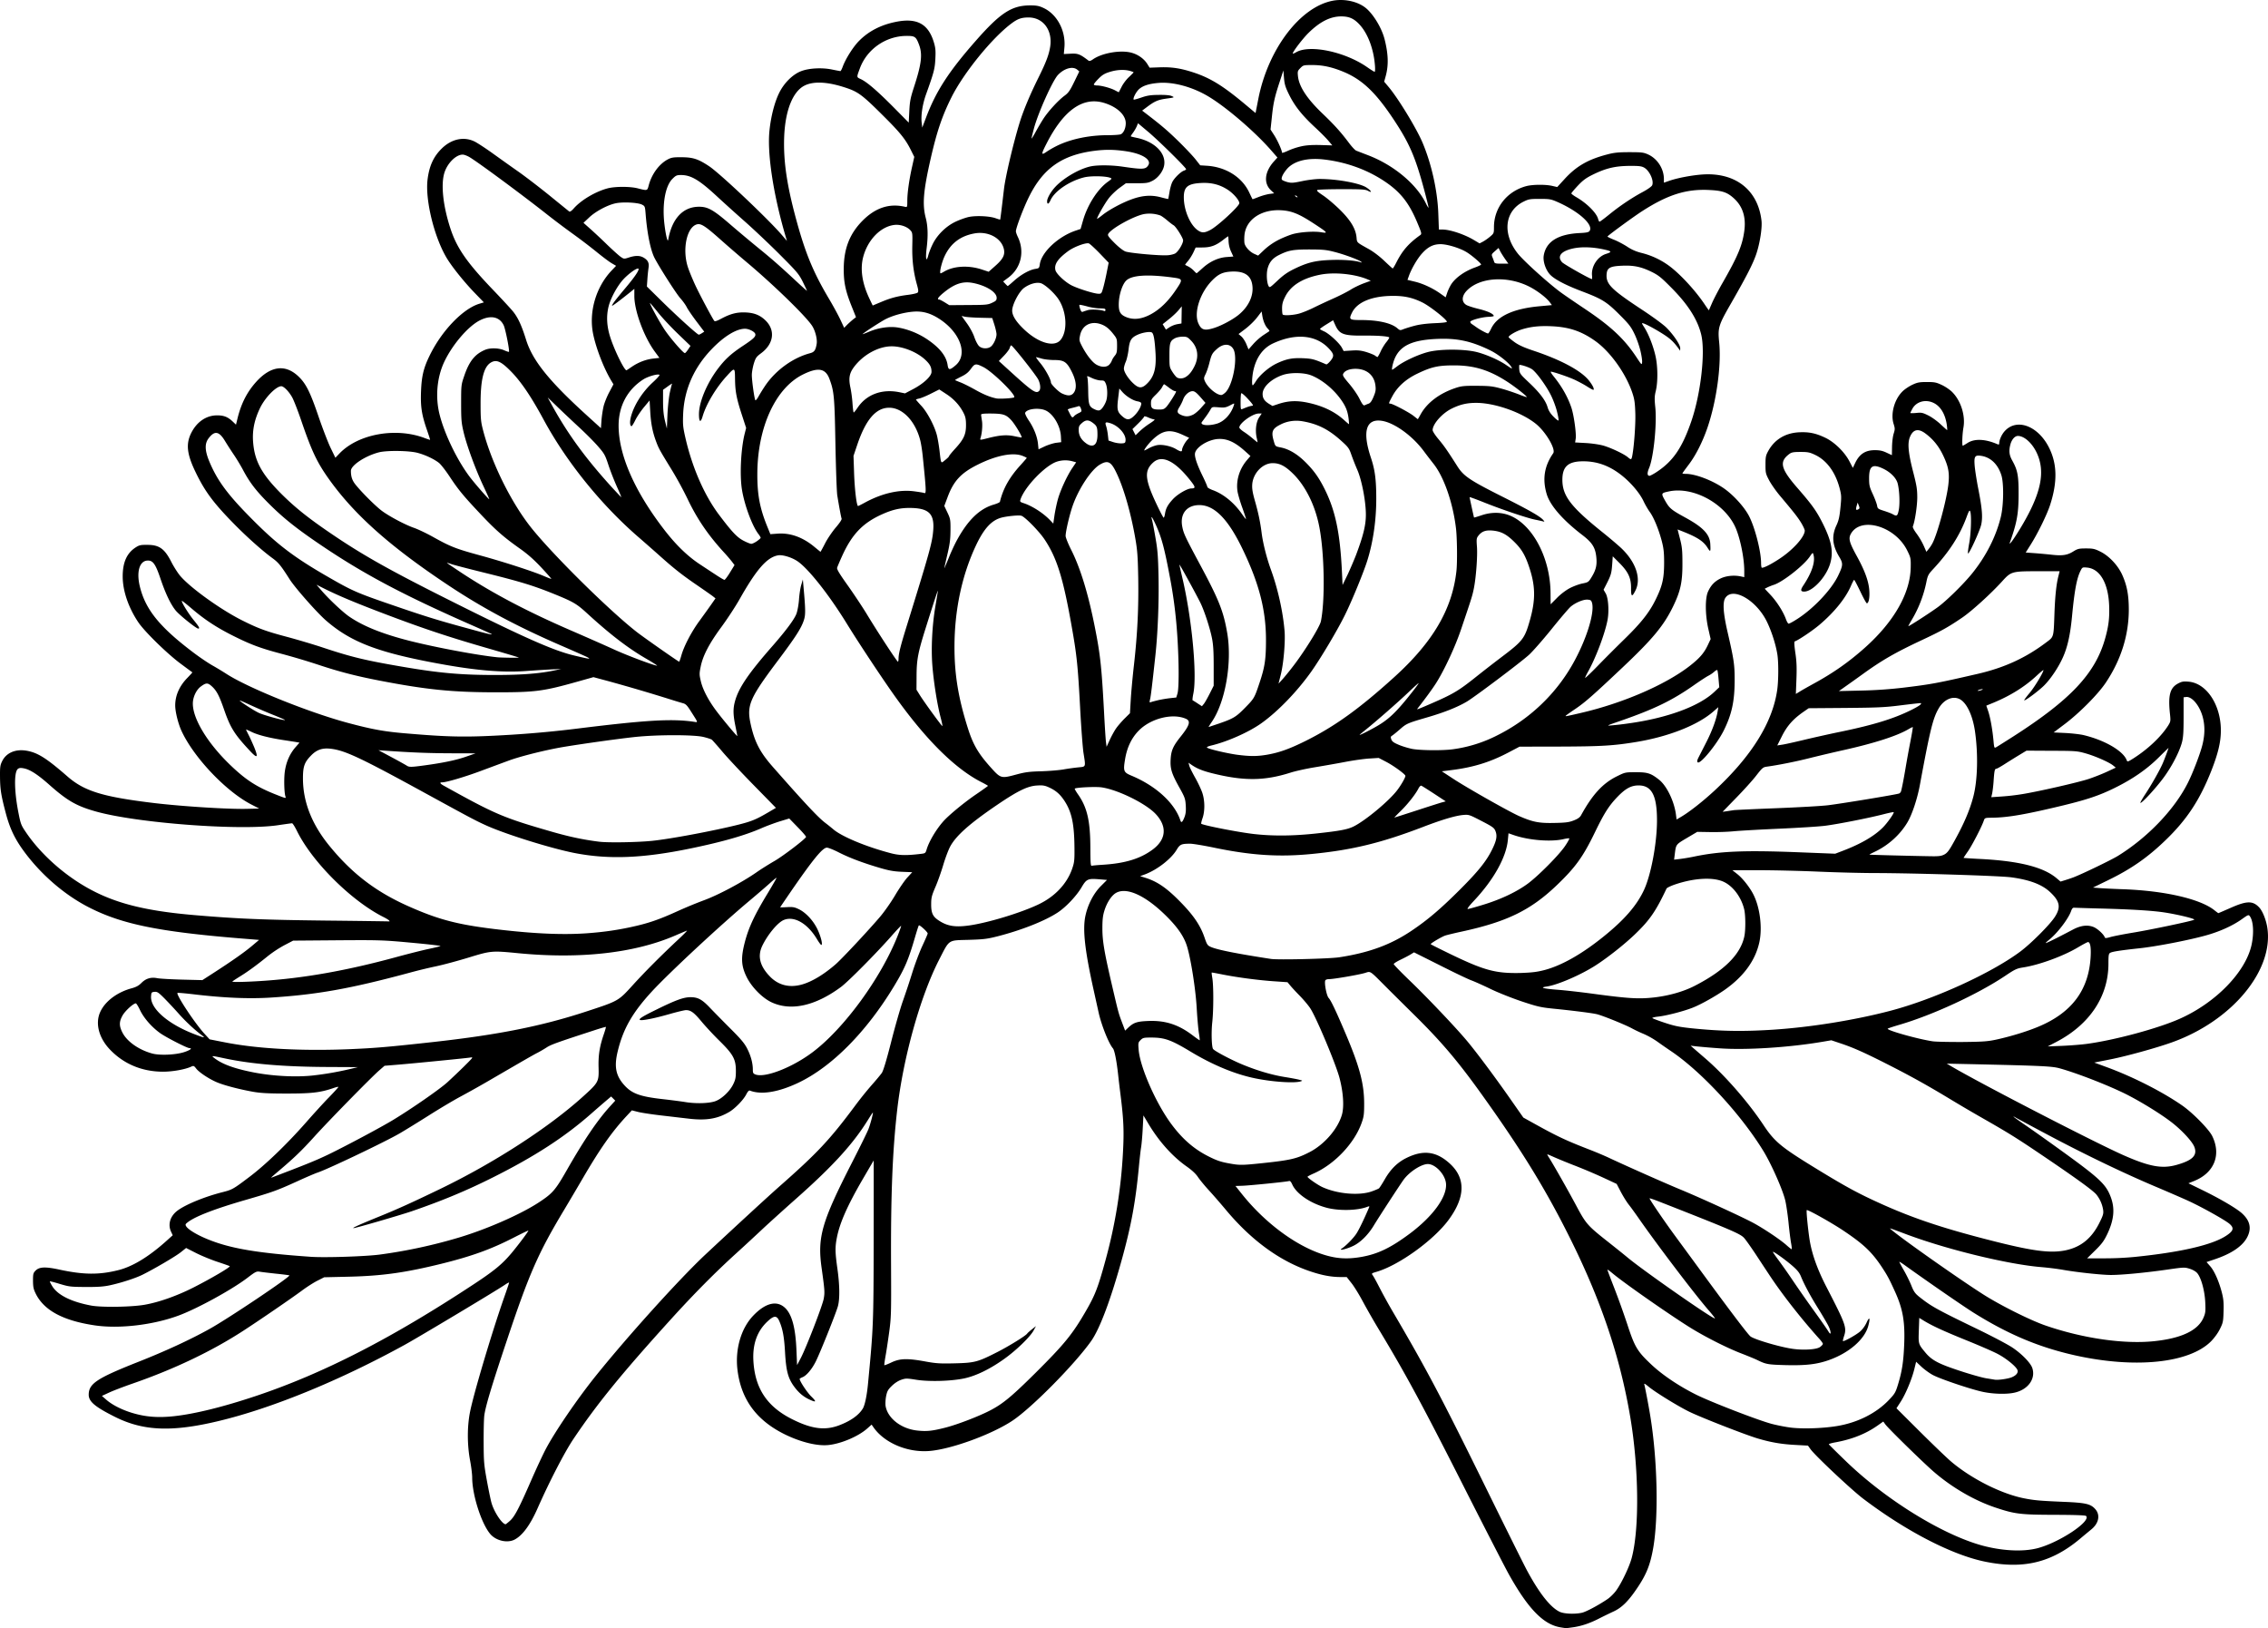 <svg xmlns="http://www.w3.org/2000/svg" viewBox="0 0 340 244"><g fill="none" class="nc-icon-wrapper"><path fill-rule="evenodd" clip-rule="evenodd" d="M233.919 243.881c-2.563-.428-4.86-2.804-7.765-8.017-.555-1.007-3.322-6.38-6.152-11.957-6.676-13.198-9.154-17.79-13.245-24.577a109.911 109.911 0 0 1-2.467-4.303c-.534-1.006-1.293-2.237-1.688-2.73l-.716-.91h-.95c-1.314-.01-2.564-.224-4.198-.749-4.689-1.498-9.068-4.656-12.956-9.313-.769-.92-1.912-2.237-2.542-2.922-.631-.685-1.368-1.584-1.645-1.991-.331-.503-.897-1.027-1.699-1.595-2.136-1.498-4.187-3.789-5.767-6.454l-.716-1.199-.107 2.001c-.053 1.103-.171 2.334-.235 2.741-.075.406-.224 1.745-.342 2.986-.48 5.085-1.11 8.564-2.414 13.359-1.73 6.326-3.418 10.876-4.753 12.749-2.51 3.532-8.897 9.987-11.77 11.903-3.098 2.066-9.165 4.282-12.444 4.549-3.29.268-6.74-1.188-8.385-3.521l-.299-.429-.673.6c-1.335 1.177-3.909 2.269-5.81 2.462-1.656.171-4.07-.418-6.409-1.542-4.336-2.098-6.686-5.266-7.22-9.762-.363-3.072.544-6.187 2.371-8.092 1.794-1.873 3.471-2.312 4.7-1.221 1.068.942 1.634 2.976 1.773 6.38l.096 2.259.545-1.039c.822-1.562 3.268-7.889 3.45-8.916.171-.964.149-1.242-.31-4.56-.662-4.657-.011-6.915 4.55-15.842 1.196-2.334 2.307-4.593 2.467-5.021.289-.738.748-2.472.652-2.472-.021 0-.363.513-.748 1.134-2.211 3.565-5.244 6.894-10.681 11.711-1.965 1.744-4.251 3.81-5.095 4.602-.844.793-2.606 2.43-3.93 3.629-3.205 2.912-6.313 6.048-9.763 9.848-7.466 8.232-11.109 12.706-14.676 18.015-1.335 1.991-3.6 6.38-5.351 10.341-1.1 2.504-2.254 4.078-3.44 4.71-1.09.578-2.809.192-3.674-.835-1.335-1.585-2.702-5.877-2.702-8.467 0-.471-.14-1.627-.32-2.569-.439-2.366-.439-5.074 0-7.269.544-2.74 3.278-11.913 5.052-16.977.437-1.241.8-2.312.8-2.376 0-.064-.277.075-.619.311-1.271.867-12.87 7.814-15.028 9.002-9.72 5.341-19.9 9.516-27.942 11.432-6.986 1.67-11.28 1.488-15.53-.653-2.97-1.488-3.9-2.28-3.9-3.297 0-1.659 1.208-2.462 7.339-4.892 4.058-1.595 7.861-3.35 10.766-4.967 2.756-1.52 12.166-7.835 11.974-8.028-.032-.032-.93-.15-1.998-.257-1.068-.117-2.178-.246-2.456-.299-.47-.075-.641.01-1.859.942-2.35 1.777-7.444 4.57-10.254 5.619-3.855 1.435-8.972 2.034-12.657 1.478-4.71-.707-7.54-2.238-8.78-4.71-.352-.707-.416-1.017-.427-1.97 0-1.028.032-1.156.385-1.52.566-.567 1.442-.61 3.578-.15 3.62.782 5.95.803 8.844.075 2.136-.535 4.55-2.002 7.21-4.389l.929-.835-.246-.524c-.502-1.07-.16-2.28.876-3.104 1.164-.921 4.059-2.12 6.783-2.815 1.516-.386 1.634-.45 4.07-2.291 2.434-1.831 5.692-4.978 8.523-8.2 1.09-1.241 2.617-2.922 3.407-3.725.78-.803 1.42-1.509 1.42-1.563 0-.053-.341.022-.768.172-1.944.663-3.215.813-6.954.813-2.713 0-3.91-.064-5.02-.257-1.933-.342-4.166-.91-5.32-1.37-1.174-.46-2.787-1.509-3.257-2.119-.331-.428-.385-.45-.758-.279-.908.418-2.777.75-4.209.75-3.14 0-5.907-1.156-7.979-3.34-1.644-1.734-2.21-3.896-1.442-5.598.716-1.595 2.521-2.965 4.69-3.554.704-.193 1.078-.396 1.484-.803.673-.674 1.431-.91 2.393-.717.384.075 2.061.171 3.727.214l3.023.075 1.645-1.06c2.82-1.82 4.657-3.115 5.779-4.057l1.078-.91-3.044-.246c-11.92-.985-17.42-2.098-22.26-4.528-3.812-1.905-7.455-5.052-10.082-8.692-1.271-1.766-1.987-3.286-2.574-5.491-.716-2.708-.855-3.575-.876-5.47-.011-1.488.021-1.755.33-2.376.61-1.231 1.966-1.82 3.59-1.563 1.698.278 3.001 1.092 6.184 3.864 2.553 2.227 5.33 3.072 13.106 4.004 4.187.492 11.087.931 13.832.856l1.816-.043-1.186-.61c-3.813-1.969-8.64-7.065-10.467-11.036-.502-1.092-.951-2.901-.94-3.843.01-1.466.62-2.847 1.773-4.046.459-.471.822-.867.8-.878-.02-.01-.822-.599-1.783-1.316-2.019-1.499-5.405-4.817-6.323-6.187-1.485-2.206-2.34-4.721-2.34-6.873 0-2.098.61-3.478 1.923-4.335.545-.353.737-.407 1.784-.396 1.773 0 2.574.578 3.578 2.548.3.6.844 1.466 1.197 1.927 1.324 1.712 6.024 5.127 9.356 6.808 2.468 1.241 3.632 1.67 6.783 2.504 1.527.407 3.941 1.124 5.362 1.595 4.347 1.445 6.44 1.948 12.123 2.912 5.522.942 8.78 1.22 14.013 1.209 3.792-.01 6.473-.224 8.663-.695l.95-.204-1.313.054c-.716.032-2.404.139-3.75.235-3.92.3-8.203-.096-14.665-1.349-8.128-1.573-11.994-3.125-15.562-6.24-1.356-1.188-4.604-4.87-5.415-6.144-1.335-2.098-1.667-2.505-2.639-3.212-1.538-1.134-3.813-3.168-5.735-5.127-3.066-3.126-4.337-4.838-5.725-7.718-1.304-2.686-1.474-4.217-.663-5.855.833-1.67 2.243-2.644 3.856-2.655 1.047-.01 1.656.236 2.414.964l.449.428.245-.996c.556-2.237 1.453-3.96 2.83-5.47 2.158-2.354 4.348-2.622 6.303-.749 1.121 1.07 1.762 2.355 3.033 6.102.577 1.68 1.367 3.736 1.763 4.57l.726 1.499.64-.664c2.82-2.911 8.45-3.917 12.754-2.28.427.16.79.279.801.257.022-.021-.192-.674-.46-1.456-.8-2.3-.982-3.5-.896-5.78.085-2.27.373-3.5 1.27-5.341 1.806-3.747 5.02-7.087 7.51-7.825l.64-.193-1.345-1.391c-1.656-1.713-3.525-4.047-4.294-5.374-1.859-3.19-3.172-8.67-2.799-11.657.257-2.055.898-3.436 2.147-4.656 1.464-1.424 3.311-1.81 4.903-1.028.427.214 1.645 1.007 2.702 1.767 1.058.76 2.81 2.012 3.899 2.772 1.079.76 3.194 2.387 4.689 3.596 1.495 1.22 2.798 2.27 2.884 2.345.117.085.352-.064.716-.482 1.132-1.263 3.279-2.515 5.073-2.986 1.122-.29 3.386-.29 4.518.01 1.42.364 1.41.364 1.613-.417.438-1.691 1.549-3.222 2.852-3.918.545-.289.844-.343 2.093-.332 1.709.01 2.478.257 4.123 1.349 1.602 1.06 8.844 7.9 10.916 10.319l.748.878-.299-1.017c-1.784-6.166-2.681-12.192-2.318-15.564.225-2.13.769-4.228 1.453-5.61.737-1.498 2.04-2.782 3.311-3.264 1.186-.45 3.13-.546 4.614-.236.63.129 1.197.236 1.25.236.064 0 .224-.31.363-.696.449-1.199 1.57-2.965 2.446-3.843 1.431-1.445 3.258-2.387 5.49-2.836 3.141-.643 4.871.278 5.704 3.029.256.846.299 1.263.235 2.494-.075 1.51-.203 2.013-1.41 5.374-.513 1.445-.769 3.104-.641 4.196l.086.749.555-1.466c1.485-3.95 3.375-6.883 7.391-11.454 3.75-4.282 5.459-5.395 8.246-5.395.951 0 1.325.075 1.987.385 2.051.953 3.365 3.447 3.13 5.952l-.086.953 1.058-.054c1.078-.053 1.377.075 2.659 1.05.118.085.331.02.62-.183 1.388-.985 4.229-1.466 5.864-.995.972.278 1.837.91 2.307 1.659l.352.567 1.474-.053c1.859-.065 3.215.139 5.202.802 2.478.825 4.39 2.013 7.722 4.807l1.485 1.241.096-.492c.054-.268.203-1.028.331-1.691 1.474-7.408 6.238-13.691 11.119-14.644 1.848-.353 3.931.14 5.127 1.21 1.122 1.017 2.265 2.965 2.671 4.56.566 2.237.619 3.918.149 5.587l-.213.771.641.76c1.452 1.713 4.219 6.251 5.126 8.414 1.346 3.2 2.233 7.204 2.35 10.618l.086 2.366h.534c1.132 0 3.29.717 4.721 1.573l.844.504.512-.268c.278-.15.769-.492 1.079-.76.556-.471.566-.514.566-1.413 0-2.9 1.955-5.373 4.85-6.144.929-.246 2.873-.268 3.887-.032l.748.17 1.1-1.198c1.752-1.916 3.504-2.933 6.377-3.682 1.057-.279 1.688-.343 3.343-.343 1.848 0 2.115.032 2.809.343 1.389.631 2.361 2.14 2.361 3.682v.546l.833-.29c1.228-.427 3.407-.834 4.988-.941 4.913-.321 8.289 2.334 8.812 6.936.118 1.07-.246 3.404-.79 5-.492 1.455-1.474 3.36-3.707 7.257-1.965 3.414-2.072 3.746-1.848 5.973.342 3.446-.395 8.777-1.751 12.76-.737 2.15-1.752 4.152-2.788 5.522-.534.707-.972 1.306-.972 1.35 0 .042.246.074.545.074 1.452.01 4.059 1.017 5.768 2.237 1.42 1.017 3.001 2.773 3.685 4.11.875 1.692 1.794 5.267 1.794 7.012 0 .332.043.632.085.685.139.14 1.261-.396 2.617-1.284 2.051-1.328 3.846-3.319 3.846-4.26 0-.15-.235-.654-.513-1.125-.513-.845-1.026-1.509-3.172-4.056-.599-.707-1.336-1.756-1.645-2.334-.524-.996-.556-1.113-.556-2.355 0-1.177.043-1.391.427-2.087.94-1.692 2.543-2.666 4.583-2.773 1.495-.075 2.52.129 3.952.814 1.378.653 2.905 2.151 3.631 3.554l.502.963.321-.674c.651-1.392 1.538-1.98 2.98-1.98.715 0 1.143.085 1.752.374l.801.375.021-1.253c.011-.685.117-1.573.246-1.97.203-.652.203-.78 0-1.434-.513-1.563.138-3.832 1.431-4.999.331-.3.972-.717 1.421-.92.694-.321 1.025-.386 2.125-.386 1.164 0 1.41.054 2.254.45.523.246 1.228.728 1.559 1.07 1.293 1.306 1.987 3.533 1.666 5.32-.17.932-.235 2.709-.096 2.709.043 0 .342-.182.684-.396 1.047-.696 2.67-.632 4.518.17.171.076.256.044.256-.085 0-.546.364-1.37.823-1.873 1.816-2.012 5.041-.792 6.676 2.526 1.196 2.43 1.239 5.106.138 8.52-.459 1.425-1.837 4.24-2.873 5.888l-.79 1.253 1.324.096c.727.053 1.88.16 2.564.235 1.591.182 2.35.075 3.247-.492.662-.407.844-.45 1.912-.45 1.036 0 1.292.054 2.136.471 1.303.643 2.606 2.023 3.258 3.426.737 1.616 1.014 3.072 1.014 5.298-.01 3.811-1.164 7.493-3.428 10.887-1.154 1.744-3.995 4.602-6.206 6.262l-1.634 1.231 1.784.085c.982.054 2.211.193 2.734.321 3.204.771 5.96 2.398 6.451 3.79.086.235.182.203.962-.289 2.211-1.403 4.176-3.265 5.244-4.946.353-.567.374-.674.278-1.605-.321-2.901-.032-4.025 1.196-4.689.545-.289.791-.342 1.549-.278 2.734.203 4.903 3.511 4.871 7.396-.011 1.681-.428 3.404-1.41 5.909-1.752 4.453-3.707 7.408-6.943 10.512-2.67 2.569-5.116 4.26-8.492 5.909l-2.328 1.134 1.089.086c.598.043 2.104.118 3.354.16 6.249.214 11.621 1.445 13.758 3.147.299.236.566.439.598.439.032 0 .865-.364 1.869-.803 2.392-1.059 3.3-1.07 4.251-.053.513.546 1.036 1.863 1.218 3.029.993 6.434-5.352 14.034-14.388 17.223-2.35.835-6.782 2.056-9.175 2.527l-2.382.471 1.869.685c3.942 1.445 8.364 3.693 11.333 5.759 1.581 1.102 3.963 3.532 4.475 4.549 1.4 2.826.321 5.534-2.702 6.754l-.854.343 2.018.985c2.639 1.284 5.074 2.708 5.95 3.468 1.249 1.102 1.527 2.258.865 3.586-.673 1.348-2.329 2.494-4.881 3.35l-1.239.418.544.62c.631.707 1.336 2.313 1.763 3.993.235.921.288 1.52.245 2.794-.042 1.498-.085 1.702-.544 2.622-.299.611-.823 1.328-1.335 1.852-3.269 3.276-11.376 4.111-20.401 2.098-5.352-1.199-9.934-3.115-15.072-6.315-1.591-.985-7.273-4.913-10.489-7.226-.416-.299-.769-.513-.769-.471 0 .043.31.632.695 1.296.384.663.886 1.691 1.121 2.28.353.888.566 1.177 1.164 1.659 1.827 1.445 2.564 1.862 8.716 4.838 2.233 1.081 4.593 2.323 5.255 2.773 1.4.931 2.746 2.312 2.991 3.082.534 1.627-.673 3.265-2.745 3.693-1.175.247-3.151.193-4.689-.139-1.762-.374-6.355-1.916-7.487-2.526-.481-.257-1.239-.803-1.688-1.22l-.812-.76-.256 1.049c-.363 1.509-1.293 3.746-2.04 4.913l-.652 1.006 3.589 3.575c1.976 1.959 4.08 3.982 4.689 4.485 3.044 2.548 7.456 4.764 10.852 5.438 1.528.3 2.329.375 5.896.525 3.386.139 4.091.31 4.796 1.113.758.867.513 2.109-.609 3.019-.31.256-1.079.888-1.687 1.402-4.284 3.586-8.492 4.603-14.228 3.436-4.956-1.006-11.824-4.549-18.275-9.431-1.731-1.306-7.242-6.486-7.915-7.439l-.374-.525-1.773-.096c-2.168-.107-3.77-.385-5.757-.974-1.901-.567-8.534-3.158-10.297-4.025-1.698-.835-5.084-2.922-6.045-3.725-.545-.449-.716-.546-.662-.342.117.417.64 3.136.886 4.656 1.09 6.626 1.271 15.211.438 19.91-.438 2.462-1.004 3.886-2.35 5.887-1.346 2.013-2.339 2.997-3.599 3.575-.556.257-1.506.718-2.115 1.028-1.389.717-2.649 1.145-3.899 1.327-.534.075-1.015.14-1.047.129-.149.011-.502-.054-.897-.118zm3.237-2.184c.63-.149 2.36-1.059 3.781-2.012.427-.278 1.036-.878 1.356-1.327.801-1.114 1.944-3.501 2.307-4.828 1.186-4.357 1.09-13.584-.224-21.28-1.517-8.884-4.283-17.116-8.801-26.268-3.643-7.375-7.231-13.263-13.149-21.548-3.792-5.32-6.28-8.264-10.521-12.438-1.42-1.402-3.311-3.276-4.197-4.164-2.414-2.419-2.201-2.291-3.066-2.023-.897.278-4.71.931-5.394.931-.299 0-.534.086-.577.203-.16.418.203 2.302.513 2.623.352.375 1.132 2.023 2.596 5.481 2.061 4.87 2.723 7.407 2.723 10.372 0 1.584-.053 1.959-.384 2.879-1.079 3.04-4.038 6.166-7.135 7.547-.534.235-.983.471-.972.514.01.171 1.495 1.209 2.211 1.541 2.232 1.028 5.49 1.317 7.38.664.524-.182 1.026-.396 1.122-.471.096-.086.481-.675.854-1.328.876-1.53 1.891-2.536 3.215-3.2 2.575-1.285 4.551-1.028 6.591.856 2.382 2.205 2.275 5.063-.289 8.489-2.296 3.05-7.434 6.733-10.745 7.696-.758.225-.769.236-.545.546.129.171.588 1.017 1.026 1.873a87.345 87.345 0 0 0 1.976 3.575c5.073 8.639 7.306 12.867 13.949 26.376 2.959 6.015 5.747 11.635 6.206 12.47 1.848 3.415 3.514 5.502 4.903 6.134.694.289 2.232.353 3.29.117zm68.145-9.633c3.237-.782 8.236-4.057 7.424-4.871-.107-.107-1.613-.16-4.7-.171-5.148-.011-5.992-.118-8.865-1.081-3.151-1.049-6.494-2.987-9.218-5.331-1.56-1.338-6.857-6.519-7.306-7.14l-.31-.428-.865.61c-1.752 1.231-3.813 2.056-6.345 2.516-.544.096-.972.225-.95.289.021.053 1.164 1.188 2.531 2.505 5.96 5.769 14.441 11.014 20.455 12.663 2.926.792 5.992.963 8.149.439zM76.457 227.91c.695-.631 1.325-1.819 3.14-5.973.77-1.766 1.763-3.896 2.201-4.731 1.4-2.665 4.753-7.568 7.53-11.025 4.817-5.984 12.519-14.505 16.385-18.133 4.134-3.864 9.133-8.467 10.991-10.116 5.875-5.17 7.68-7.097 11.61-12.385a52.677 52.677 0 0 1 2.393-2.965c.63-.706 1.292-1.509 1.485-1.777.224-.331.683-1.83 1.41-4.688.587-2.312 1.378-5.063 1.751-6.101a123.7 123.7 0 0 0 1.4-4.218c.395-1.274 1.078-3.093 1.516-4.035.438-.942.801-1.777.801-1.863 0-.225-1.217-1.338-1.324-1.21-.053.054-.299.825-.555 1.702-1.004 3.458-1.549 4.732-3.151 7.386-4.155 6.883-9.378 12.139-14.388 14.505-2.991 1.413-5.533 1.819-7.22 1.166-.15-.064-.332.118-.566.578-.438.835-1.677 2.109-2.553 2.623-1.752 1.028-3.44 1.306-6.014 1.006-.94-.107-2.841-.332-4.219-.492-1.388-.161-2.927-.396-3.44-.525l-.918-.235-.726.781c-2.222 2.376-3.995 4.892-6.622 9.388a608.523 608.523 0 0 1-2.756 4.667c-3.93 6.54-5.277 9.591-8.652 19.696-2.307 6.893-3.236 10.008-3.375 11.303-.053.525-.096 2.323-.086 4.014.011 2.794.054 3.287.481 5.62.256 1.402.566 2.912.694 3.351.385 1.37 1.602 3.211 2.126 3.211.032-.011.342-.246.651-.525zm65.198-13.937c1.837-.46 5.202-1.755 6.911-2.665 1.816-.963 3.13-2.055 6.548-5.438 4.528-4.495 5.703-5.951 7.818-9.644 1.25-2.184 1.698-3.351 2.777-7.29a75.882 75.882 0 0 0 2.638-16.238c.171-3.201.107-4.881-.384-8.756a160.31 160.31 0 0 1-.353-2.987c-.224-2.023-.534-3.564-.769-3.843-.619-.706-1.709-3.436-2.136-5.33-.16-.739-.502-2.259-.747-3.372-1.336-6.016-1.677-9.099-1.239-11.165.363-1.691 1.228-3.361 2.317-4.453l.919-.92-1.196-.097c-1.656-.139-1.891-.032-2.596 1.167-.78 1.328-2.339 2.976-3.578 3.8-1.901 1.263-5.469 2.676-9.1 3.597-1.517.385-2.083.449-4.316.514-3.108.085-2.798-.118-4.411 3.029-2.809 5.491-5.362 14.654-6.259 22.468-.705 6.155-.972 12.856-.919 23.346.032 7.204.022 7.707-.288 9.998-.182 1.327-.427 2.954-.556 3.629-.117.674-.192 1.241-.16 1.273.032.033.513-.149 1.068-.417 1.271-.599 2.372-.632 5.074-.139 1.645.3 2.222.332 4.443.278 2.97-.075 3.418-.192 6.398-1.712 1.72-.878 4.251-2.441 4.433-2.751.053-.086.363-.364.705-.632l.609-.482-.353.653c-.523.964-2.606 2.987-4.432 4.282-2.115 1.509-4.166 2.505-5.918 2.89-1.976.428-5.298.525-7.252.214-1.41-.225-1.57-.225-2.233 0-.448.15-.982.493-1.41.91-.587.567-.715.803-.865 1.541-.096.471-.128 1.135-.085 1.456.299 1.863 2.339 3.447 4.753 3.704 1.41.15 2.19.075 4.144-.418zm-15.861-.364c1.719-.652 2.926-1.498 3.546-2.504.31-.503.609-1.916.78-3.683.811-8.456.833-8.98.854-21.537.011-6.593.011-11.978 0-11.967-.011.011-.726 1.242-1.591 2.719-2.34 4.014-3.504 6.647-3.931 8.874-.278 1.423-.256 2.205.085 4.624.342 2.43.374 4.464.086 5.588-.246.942-2.564 6.743-3.29 8.242-.577 1.177-1.399 2.173-2.019 2.43-.245.096-.438.214-.438.257 0 .332 1.101 2.001 1.731 2.622.833.814.769.942-.235.482-.93-.428-1.624-1.006-2.318-1.948-.919-1.253-1.207-2.344-1.367-5.128-.128-2.344-.353-3.532-.865-4.699-.385-.877-.802-.856-1.816.107-1.528 1.445-2.211 3.404-2.062 5.909.246 4.11 2.072 6.84 5.843 8.713 2.894 1.445 4.871 1.702 7.007.899zm149.728.086c3.023-.524 5.768-1.916 7.637-3.875.898-.942 1.004-1.124 1.378-2.344.588-1.927.812-3.34.919-5.887.149-3.458-.182-5.374-1.346-7.954-.897-1.98-1.154-2.451-1.987-3.725-1.516-2.29-2.745-3.446-5.778-5.48-1.827-1.221-5.373-3.201-5.49-3.072-.107.107.245 3.5.491 4.827.384 2.066 1.196 4.25 2.499 6.765 2.831 5.481 3.023 5.995 2.607 7.268-.129.386-.203.728-.171.76.117.118 1.954-.899 2.563-1.423.363-.311.748-.846.972-1.328.449-.995.588-.727.256.493-.544 2.012-2.873 4.035-5.885 5.106-1.794.642-3.493.835-6.494.76-2.681-.075-2.927-.118-4.23-.749-.395-.193-1.495-.643-2.435-1.007-1.987-.76-5.042-2.29-7.295-3.65-2.831-1.713-10.244-6.872-11.995-8.349-.417-.353-.769-.6-.769-.535 0 .064.47 1.295 1.036 2.751a125.917 125.917 0 0 1 1.965 5.48c1.111 3.393 1.485 4.004 3.642 6.027 1.624 1.52 4.091 3.179 6.601 4.431 2.19 1.103 9.475 3.918 11.44 4.421.918.236 2.275.492 3.012.567 1.88.193 4.817.075 6.857-.278zm-249.34-1.466c3.086-.343 7.316-1.392 12.154-3.008 10.115-3.383 20.327-8.617 32.695-16.763 3.087-2.034 4.24-2.987 5.65-4.656 1.047-1.253 2.586-3.308 2.522-3.372-.032-.032-.994.439-2.147 1.027-3.461 1.777-6.313 2.805-10.885 3.939-5.426 1.338-8.886 1.82-13.853 1.938l-3.717.086-1.015.513c-.555.279-1.613.953-2.328 1.488-1.549 1.146-6.345 4.432-8.77 6.005-4.731 3.072-10.36 5.759-16.63 7.932-1.325.46-2.895 1.06-3.493 1.338l-1.09.503.652.568c.866.76 2.265 1.477 3.781 1.948 2.083.642 3.974.792 6.473.514zm275.434-5.834c.705-.3 1.004-.739.791-1.146-.31-.588-1.795-1.766-3.023-2.387-.705-.364-2.831-1.284-4.721-2.044-3.301-1.338-5.052-2.141-6.334-2.933l-.609-.375-.064 1.863c-.075 2.066-.075 2.055.961 3.307.972 1.178 1.966 1.702 5.149 2.751 1.58.525 3.364 1.028 3.962 1.124l1.314.214c.481.086 2.008-.128 2.574-.374zm-28.775-4.517c.235-.172.438-.386.428-.482 0-.096-.267-.471-.599-.824-2.745-3.062-5.522-6.616-7.423-9.495a835.658 835.658 0 0 1-2.061-3.126c-.695-1.038-1.464-2.14-1.731-2.429-.545-.611-1.987-1.231-12.604-5.395-.822-.322-1.527-.568-1.559-.536-.075.075 2.136 3.329 3.845 5.652.737 1.006 2.201 2.997 3.258 4.442 4.721 6.455 7.68 10.373 8.043 10.619.737.503 4.635 1.638 6.462 1.863 1.613.203 3.429.075 3.941-.289zm50.191-.889c4.048-.439 6.494-1.616 7.306-3.532.288-.675.32-.932.256-2.291-.085-1.745-.608-3.65-1.196-4.357-.214-.256-.662-.513-1.132-.663-.759-.236-.865-.236-3.322.118-3.258.47-6.815.813-8.492.813-1.388 0-5.265-.417-7.359-.803a44.526 44.526 0 0 0-3.055-.374c-4.913-.396-13.981-2.591-20.091-4.86-2.916-1.092-2.734-1.028-2.467-.792 1.506 1.316 10.296 7.503 13.896 9.783 2.585 1.638 7.05 3.865 9.314 4.635 5.64 1.938 11.824 2.816 16.342 2.323zm-48.962-2.333c-.214-.418-.887-1.563-1.485-2.527-1.175-1.873-2.115-3.628-2.606-4.838-.225-.557-.556-.963-1.325-1.627-1.057-.91-2.777-2.141-2.873-2.055-.032.032.342.578.823 1.22a95.5 95.5 0 0 1 2.2 3.136 194.4 194.4 0 0 0 3.161 4.518c1.015 1.402 1.966 2.772 2.126 3.04.459.792.449.043-.021-.867zm-17.977-2.345c-2.125-2.462-7.712-9.815-10.457-13.765-.502-.717-1.164-1.638-1.474-2.023-.309-.396-.843-1.253-1.185-1.906l-.62-1.188-1.976-.92a83.037 83.037 0 0 0-4.155-1.767 89.645 89.645 0 0 1-3.183-1.295c-.544-.246-1.025-.449-1.068-.449-.043 0 .022.149.139.331.641.985 2.916 4.989 4.123 7.247 1.549 2.901 1.698 3.072 5.084 5.738.876.695 2.126 1.691 2.767 2.226 2.542 2.087 12.806 9.238 12.999 9.045.032-.043-.417-.61-.994-1.274zm-234.355-.781c2.115-.375 4.785-1.327 7.21-2.548 2.638-1.338 5.64-3.093 5.49-3.222-.064-.053-.876-.331-1.805-.642-.93-.3-2.382-.899-3.215-1.316l-1.517-.771-.79.631c-.759.611-3.91 2.462-5.736 3.372-1.058.525-3.194 1.221-4.882 1.584-.929.204-1.826.268-3.642.257-2.243-.01-2.5-.042-3.856-.449-.8-.246-1.484-.418-1.516-.396-.033.032.128.353.363.738.822 1.328 2.852 2.334 5.81 2.89 1.57.3 6.153.225 8.086-.128zm182.306-7.15c2.521-.439 4.443-1.371 7.317-3.511 3.46-2.591 5.575-5.502 5.415-7.472-.107-1.359-1.581-2.944-2.724-2.944-.982 0-2.798 1.178-3.663 2.387-.577.803-3.707 5.609-4.412 6.776-.854 1.424-1.976 2.537-3.065 3.083-.972.482-2.35.814-1.763.417.641-.428 1.709-1.509 2.179-2.215.395-.6 1.143-2.141 1.934-3.993.064-.139-.011-.15-.321-.032-1.442.546-4.133.61-5.971.15-2.424-.621-4.593-2.066-5.244-3.511-.182-.407-.331-.568-.491-.514-.385.118-5.832.664-6.965.706l-1.057.033 1.025 1.284c3.301 4.11 7.691 7.429 11.696 8.842 2.169.76 3.878.899 6.11.514zm115.997-.011c6.847-.696 11.547-1.777 13.651-3.147 1.143-.739 1.271-1.178.534-1.809-.63-.546-3.973-2.419-5.992-3.361-.801-.375-3.098-1.37-5.095-2.216-4.646-1.959-10.489-4.764-15.936-7.654a487.605 487.605 0 0 1-4.882-2.612c-.94-.545-.512-.192 1.346 1.082.961.653 3.311 2.322 5.223 3.703 5.918 4.271 6.825 5.128 7.552 7.087.63 1.712.47 3.382-.534 5.501-.481 1.007-.812 1.467-1.805 2.441l-1.218 1.199h2.467a47.32 47.32 0 0 0 4.689-.214zm-263.077-.353a77.282 77.282 0 0 0 11.867-2.559c4.176-1.252 9.218-3.468 11.931-5.245 2.072-1.359 2.478-1.819 4.198-4.827 2.617-4.582 4.635-7.547 6.505-9.591l.769-.846-.31-.31-.31-.311-.844.717c-.46.396-1.431 1.231-2.147 1.863-3.962 3.489-8.47 6.412-14.708 9.537-3.962 1.991-7.68 3.533-12.23 5.096-1.74.588-8.416 2.536-8.694 2.515-.256-.011.961-.557 3.963-1.777 2.66-1.081 4.742-2.023 9.047-4.1 8.042-3.885 16.235-9.173 21.373-13.819 2.36-2.13 2.413-2.226 2.36-4.378-.053-1.83.15-3.136.78-4.967.203-.588.342-1.091.32-1.113-.021-.021-.758.182-1.634.471-5.65 1.841-6.6 2.173-7.263 2.612-.395.257-1.025.621-1.378.803-.62.31-2.264 1.263-7.53 4.324a158.381 158.381 0 0 1-4.006 2.238c-.982.524-3.13 1.798-4.763 2.836-1.645 1.038-3.61 2.248-4.369 2.687-2.2 1.274-10.863 5.406-12.305 5.866-.32.107-1.634.664-2.916 1.252-3.13 1.424-3.76 1.659-7.914 2.858-4.508 1.306-7.381 2.409-8.556 3.286-.417.311-.449.386-.288.653.299.493 1.687 1.328 3.332 1.981 3.343 1.348 7.327 2.023 15.264 2.579 2.072.161 8.277-.042 10.456-.331zm252.727-.643c2.265-.481 3.867-1.787 5.02-4.078.577-1.156.652-1.413.577-1.959a4.867 4.867 0 0 0-1.025-2.323c-.513-.61-2.948-2.376-7.723-5.609-4.176-2.826-5.308-3.532-9.207-5.759a234.416 234.416 0 0 1-4.732-2.772c-3.46-2.098-5.992-3.511-9.356-5.224-3.632-1.851-5.373-2.633-7.338-3.286l-1.367-.46-1.325.225c-5.031.856-11.461 1.263-15.381.984a117.884 117.884 0 0 1-3.46-.289l-.93-.107.428.375c.235.203 1.036.899 1.783 1.541 2.916 2.516 6.42 6.519 8.727 9.998 1.613 2.43 2.627 3.276 7.402 6.209 4.037 2.483 6.003 3.586 8.331 4.699 5.864 2.794 10.692 4.453 19.28 6.604 5.586 1.392 8.107 1.692 10.296 1.231zm-41.186-1.07c-.086-.46-.267-1.863-.385-3.104-.128-1.242-.352-2.751-.502-3.351-.406-1.637-2.051-5.341-3.215-7.268-3.375-5.545-9.367-12.021-13.96-15.093a93.586 93.586 0 0 1-2.051-1.424 12.383 12.383 0 0 0-1.965-1.102 19.81 19.81 0 0 1-1.752-.824c-.983-.546-4.529-1.981-5.33-2.152-.812-.182-3.642-.535-6.419-.813-1.912-.193-2.414-.3-4.764-1.082-1.442-.481-3.525-1.305-4.636-1.841-1.1-.535-2.435-1.134-2.958-1.327-.524-.193-2.671-1.22-4.764-2.28l-3.824-1.916-.545.332c-.299.182-.982.535-1.516.792s-.983.546-.983.631c0 .097 1.057 1.189 2.36 2.441 2.543 2.441 6.676 6.776 8.492 8.917 1.421 1.67 4.283 5.502 6.697 8.959l1.88 2.687 1.677.931c3.418 1.895 4.71 2.505 8.299 3.896.919.354 2.265.921 2.98 1.264 2.681 1.252 8.225 3.714 10.553 4.677 3.066 1.263 9.464 4.196 11.045 5.063 1.623.889 4.026 2.505 4.913 3.308.395.353.737.621.769.589.032-.043-.011-.439-.096-.91zM43.72 175.331c3.332-1.284 4.689-1.873 6.91-3.008 3.044-1.541 6.943-3.65 8.31-4.485 2.842-1.723 7.029-4.635 8.14-5.652 1.676-1.541 3.716-3.543 3.716-3.661 0-.053-.117-.075-.256-.042-.32.075-8.342.867-10.937 1.081l-1.955.16-.812.707c-1.26 1.102-7.594 7.568-9.72 9.923-1.858 2.055-3.012 3.168-5.276 5.084-1.293 1.103-1.314 1.113-1.026 1.006.118-.042 1.432-.546 2.906-1.113zm282.527-.739c2.435-.674 3.204-1.434 2.713-2.708-.299-.792-1.816-2.44-3.332-3.628-1.592-1.242-4.422-2.998-6.708-4.175-2.542-1.295-7.381-3.201-10.105-3.961-1.164-.331-2.616-.396-12.966-.631l-4.006-.086.652.386c4.315 2.547 21.212 11.271 25.741 13.294 3.931 1.745 5.843 2.109 8.011 1.509zm-136.858-.289c4.102-.438 5.01-.652 6.911-1.627 2.232-1.145 4.251-3.478 4.871-5.619.341-1.199.213-3.297-.353-5.47-.534-2.077-3.525-9.195-4.411-10.501-.321-.482-1.036-1.317-1.57-1.863-.534-.545-1.164-1.22-1.399-1.509l-.428-.514-2.189-.15c-2.372-.171-5.576-.599-7.766-1.049-.758-.149-1.388-.267-1.409-.246-.022.022.021.396.096.835.192 1.156.192 4.774-.011 6.626-.16 1.488-.096 3.661.117 3.982.182.289 2.489 1.52 4.166 2.237 2.254.953 4.572 1.649 6.558 1.97.876.139 1.859.321 2.179.407.545.139.556.149.214.257-.961.289-4.166.074-6.751-.45-3.022-.61-6.344-1.98-9.677-3.982-2.98-1.798-3.941-2.141-5.96-2.141-1.111 0-1.249.032-1.591.375-.363.364-.374.428-.289 1.477.225 2.622 2.585 7.985 4.882 11.09 1.677 2.269 3.418 3.778 5.618 4.881 1.239.621 1.837.824 3.183 1.059 1.453.268 1.89.257 5.009-.075zm-82.159-9.269c.951-.332 2.179-1.488 2.681-2.527.342-.695.406-1.006.406-2.001 0-1.766-.395-2.484-2.446-4.507-.908-.888-2.126-2.205-2.713-2.911-1.122-1.349-1.602-1.702-2.318-1.702-.235 0-1.346.267-2.467.588-2.308.664-4.262 1.049-4.455.867-.17-.16.481-.556 2.607-1.594 2.788-1.371 3.952-1.788 4.945-1.799 1.143-.01 1.773.321 2.98 1.606a283.91 283.91 0 0 0 2.991 3.04c1.634 1.627 2.157 2.248 2.574 3.061.545 1.071.844 2.173.844 3.147 0 .493.053.6.395.728 1.431.546 5.522-1.049 8.566-3.34 4.7-3.532 10.222-11.078 12.732-17.405.321-.813.566-1.509.534-1.53-.032-.032-.705.685-1.495 1.584-2.307 2.612-6.419 6.754-7.509 7.568-3.856 2.858-7.541 3.671-10.446 2.29-1.41-.674-3.001-2.312-3.738-3.842-.802-1.67-.844-2.858-.214-5.256.577-2.152 1.421-3.95 3.311-7.076.801-1.327 1.442-2.429 1.41-2.462-.032-.032-.438.3-.908.728-.47.428-1.858 1.627-3.097 2.666-4.316 3.607-12.07 10.811-14.687 13.648-2.905 3.157-4.304 5.598-5.116 8.98-.556 2.302-.278 3.672 1.046 5.106 1.122 1.221 2.361 1.66 5.694 2.034 1.142.129 2.659.321 3.385.439 1.624.268 3.579.203 4.508-.128zm-60.231-3.865a46.211 46.211 0 0 0 5.319-.92l1.335-.321-4.571-.022c-6.505-.032-11.365-.439-15.37-1.284-2.115-.45-2.105-.45-1.496.01 1.196.9 3.033 1.553 5.981 2.12 2.852.535 6.26.706 8.802.417zm-19.397-3.489c.876-.279 1.292-.589.8-.6-.362 0-3.513-1.616-4.41-2.258-1.25-.899-2.436-2.248-3.002-3.447-.267-.557-.545-1.006-.63-1.006-.374.01-1.56 1.092-1.965 1.777-.545.952-.556 1.563-.064 2.558.672 1.359 2.435 2.612 4.432 3.168 1.132.332 3.546.225 4.839-.192zm24.983-.45c3.728-.16 5.715-.332 12.497-1.081 9.688-1.081 16.16-2.376 22.815-4.56 4.838-1.584 4.796-1.563 6.964-3.95 1.805-1.991 4.294-4.485 6.943-6.958.758-.706 1.282-1.252 1.164-1.209-.117.043-.908.374-1.752.738-6.11 2.634-14.227 3.544-23.53 2.644-3.952-.385-4.08-.374-7.402.643-1.602.492-3.824 1.091-4.946 1.327a75.083 75.083 0 0 0-3.93.953c-8.93 2.408-13.928 3.297-20.946 3.735-3.172.193-6.783.043-11.194-.471-1.431-.171-2.628-.278-2.66-.235-.245.246 2.617 4.571 4.049 6.123l.769.835 2.179.428c4.913.985 11.6 1.349 18.98 1.038zm260.289-.792c4.177-.567 10.532-2.28 13.822-3.725 5.468-2.408 9.987-7.065 10.852-11.165.363-1.734.256-3.511-.267-4.228-.192-.257-.246-.246-1.175.418-1.41 1.006-3.397 1.905-5.533 2.483-2.606.717-7.338 1.627-9.837 1.895-2.767.3-4.049.492-4.38.674-.235.129-.277.332-.277 1.638 0 4.902-2.82 9.12-7.808 11.721l-1.293.674 2.179-.085c1.207-.054 2.873-.182 3.717-.3zm-13.533-.653c2.137-.471 4.625-1.231 6.334-1.959 4.935-2.087 7.445-5.47 7.733-10.383.086-1.456-.053-2.258-.395-2.258-.085 0-.758.353-1.495.792-2.233 1.327-5.811 2.633-8.214 3.008-.951.149-1.218.267-2.67 1.241-4.134 2.773-10.927 5.909-15.926 7.365-.876.257-1.655.514-1.709.567-.256.236 4.646 1.606 6.772 1.905.502.065 2.51.107 4.475.097 3.087-.032 3.771-.086 5.095-.375zm-119.607-.92c-.097-.578-.246-2.27-.332-3.758-.17-3.018-.95-7.846-1.527-9.505-.491-1.424-1.463-2.783-3.183-4.464-3.044-2.975-5.821-4.217-7.391-3.318-.673.385-1.378 1.466-1.741 2.665-.235.75-.299 1.36-.299 2.666 0 1.894.288 3.575 1.474 8.659.929 3.972.94 4.025 1.474 5.438l.459 1.21.449-.428c.822-.782 1.335-.953 3.044-1.017 2.542-.097 4.507.535 6.643 2.162.524.396.983.717 1.026.728.053.011 0-.46-.096-1.038zm-149.473.289c-1.057-.782-2.446-2.077-3.439-3.201a74.763 74.763 0 0 0-2.125-2.28c-.94-.942-1.111-1.06-1.528-1.028-.448.043-.48.086-.523.664-.14 1.863 2.617 4.228 6.654 5.738 1.335.513 1.527.524.961.107zm235.52-.835c5.629-.364 12.283-1.435 17.613-2.837 6.516-1.713 15.039-5.588 19.429-8.842 1.624-1.199 4.465-4.046 5.223-5.223.93-1.445.759-2.345-.705-3.715-1.217-1.145-3.054-1.841-5.81-2.216-1.688-.235-14.484-.631-20.401-.642-1.965 0-5.789-.096-8.513-.214s-6.74-.214-8.929-.214h-3.985l.748.589c.801.631 1.869 1.991 2.403 3.05.994 1.959 1.368 5.01.887 7.183-.598 2.687-2.297 5.042-5.084 7.033-1.346.952-3.589 2.226-4.86 2.729-1.325.536-3.952 1.221-5.245 1.36-.502.053-.876.15-.843.214.042.064.875.385 1.858.706 1.474.493 2.19.632 4.112.835 4.348.439 7.531.493 12.102.204zm-17.87-4.828c2.265-.257 4.465-.878 6.164-1.755 4.389-2.259 6.814-4.657 7.412-7.354.214-.953.203-3.19-.01-4.1-.438-1.809-1.635-3.425-3.023-4.1-1.56-.76-4.433-.621-7.36.375-.63.214-1.196.492-1.26.61-1.613 3.415-2.521 4.731-4.742 6.861-1.528 1.467-3.984 3.415-5.779 4.582-2.243 1.466-5.81 3.008-7.455 3.243-1.1.15-.556.311 1.655.482 1.154.086 3.578.364 5.384.61 5.244.707 6.782.792 9.014.546zm-127.607-1.97c1.484-.438 3.225-1.498 4.956-2.997.94-.813 4.902-5.052 6.654-7.107.641-.75 1.666-2.205 2.275-3.244.609-1.027 1.431-2.226 1.837-2.665l.727-.792-1.56-.064c-1.239-.054-1.933-.182-3.386-.611-2.521-.749-4.486-1.487-6.099-2.312-.758-.385-1.538-.695-1.751-.695-.652.01-2.094 1.776-5.512 6.743-.812 1.188-1.485 2.173-1.485 2.195 0 .021.46.01 1.026-.022.876-.053 1.132 0 1.794.321 1.058.514 2.179 1.745 2.788 3.04.502 1.071.801 2.302.555 2.302-.074 0-.352-.375-.63-.835-1.42-2.387-3.439-3.554-4.999-2.901-.929.385-2.467 2.259-3.247 3.928-.694 1.499-.331 2.965 1.122 4.485 1.303 1.381 3.012 1.799 4.935 1.231zm-81.166-.503c6.301-.396 12.764-1.541 20.166-3.553 1.88-.514 4.144-1.082 5.02-1.264.876-.182 1.645-.374 1.709-.417.053-.054-1.912-.278-4.369-.503-4.262-.396-4.774-.407-11.098-.364l-6.622.053-1.314.686a17.809 17.809 0 0 0-2.403 1.573c-1.688 1.37-3.023 2.355-4.262 3.115-.62.385-1.132.728-1.132.76.01.107 1.901.064 4.305-.086zm192.389-1.637c2.574-.675 5.618-2.398 8.865-5.021 3.14-2.526 4.988-4.667 6.067-6.99 1.057-2.29 1.944-7.032 1.944-10.415 0-3.736-.791-5.245-2.756-5.245-1.1 0-1.923.439-3.108 1.649-1.314 1.348-2.04 2.483-3.429 5.352-1.773 3.661-2.894 5.234-5.661 7.889-3.941 3.789-7.498 5.534-14.302 7.011-1.089.235-2.2.503-2.489.599-.523.172-2.189 1.157-2.179 1.285 0 .043 1.4.739 3.098 1.563 4.988 2.398 6.654 2.836 10.361 2.761 1.762-.064 2.456-.149 3.589-.438zm-30.751-1.916c4.454-.686 7.669-1.863 10.777-3.94 2.478-1.659 4.411-3.307 7.38-6.272 2.692-2.698 3.899-4.196 4.764-5.963.662-1.348.78-2.033.481-2.761-.192-.471-.438-.643-2.094-1.499-1.847-.953-1.879-.963-2.766-.888-1.154.107-3.172.706-6.013 1.798-6.238 2.387-10.596 3.447-16.578 4.035-4.956.493-9.132.225-14.74-.941-1.548-.322-3.161-.589-3.567-.589-1.314 0-1.538.096-2.019.899-.822 1.381-2.937 3.019-4.774 3.704l-.705.257.779.246c1.848.578 3.29 1.584 5.437 3.81 1.837 1.895 2.831 3.383 3.429 5.128.384 1.113.448 1.209.993 1.445 1.015.428 3.941 1.006 8.962 1.777 1.068.171 8.79-.022 10.254-.246zm107.591-2.912c.844-.428 1.933-.996 2.435-1.263 1.132-.589 2.126-.717 3.012-.375.598.225 1.56 1.103 1.709 1.552.054.161.225.15.929-.053.481-.129 1.912-.407 3.194-.621 2.724-.439 9.111-1.788 9.293-1.959.149-.15-2.521-.792-4.497-1.092-1.837-.278-5.095-.471-9.677-.588a362.237 362.237 0 0 1-3.835-.118c-.181-.022-.32.139-.448.503-.417 1.177-2.072 3.34-3.343 4.346-.31.246-.513.449-.438.449.074 0 .822-.353 1.666-.781zm-220.395-.685c2.36-.171 4.294-.439 6.376-.878 2.778-.589 4.358-1.124 7.381-2.505a67.597 67.597 0 0 1 3.856-1.584c2.136-.792 5.618-2.644 7.787-4.142.715-.504 1.954-1.274 2.734-1.724 1.282-.738 4.614-3.275 4.732-3.607.021-.075-.534-.728-1.239-1.445l-1.282-1.317-1.378.418c-.758.235-1.976.685-2.692.995-2.531 1.113-5.842 2.066-10.702 3.072-7.189 1.488-12.316 1.681-17.432.685-3.525-.695-10.329-2.815-13.255-4.142-1.602-.728-2.286-1.092-8.919-4.721-10.083-5.523-12.315-6.561-14.505-6.776-1.153-.107-1.976.182-2.788 1.017-1.014 1.028-1.239 1.659-1.228 3.533.021 3.446 1.325 6.754 3.888 9.923 3.375 4.164 6.953 6.925 11.813 9.098 4.743 2.12 7.67 2.869 14.142 3.597 5.191.589 9.25.749 12.71.503zm57.283-1.167c2.862-.396 7.872-1.927 10.489-3.19 2.435-1.177 4.208-3.072 4.988-5.32.32-.931.363-1.241.342-3.179-.032-3.522-.406-5.288-1.464-6.936-.662-1.017-1.281-1.574-2.318-2.055-.651-.3-.95-.354-1.815-.3-1.4.075-2.852.771-5.96 2.879-4.145 2.815-6.206 4.646-7.082 6.284-.267.503-.737 1.744-1.036 2.761-.299 1.007-.823 2.494-1.175 3.297-.545 1.274-.63 1.595-.63 2.548-.011 1.317.235 1.862 1.089 2.43 1.303.877 2.468 1.07 4.572.781zm-86.902-.728c-.053-.085-.46-.342-.919-.567-4.817-2.441-10.66-8.264-12.924-12.888-.31-.621-.63-1.135-.726-1.135-.096 0-1.047.129-2.115.289-5.661.846-21.117-.321-27.29-2.055-2.895-.813-4.284-1.605-6.986-4.003-1.816-1.606-2.959-2.334-3.93-2.484-.439-.075-.641-.032-.823.14-.545.545-.502 3.35.117 6.497.342 1.734.406 1.905 1.154 2.997 1.901 2.805 4.828 5.577 8.021 7.59 4.444 2.804 9.197 4.121 17.4 4.806 6.462.546 10.222.696 19.504.803 5.244.053 9.56.117 9.581.128 0 .021-.021-.032-.064-.118zm164.084-2.408c2.606-.803 4.945-1.916 6.601-3.137 1.602-1.188 4.689-4.303 5.586-5.641.395-.578.673-1.092.63-1.134-.042-.043-.427 0-.865.107-1.912.439-5.223.171-7.477-.61l-.769-.268-.096.995c-.246 2.602-2.125 5.984-5.137 9.174-.663.706-1.015 1.177-.876 1.177.149 0 1.217-.299 2.403-.663zm88.397-4.079c1.325-.503 5.683-2.611 6.676-3.221 4.465-2.762 8.491-6.969 10.489-10.972.769-1.531 1.89-4.475 2.189-5.749.353-1.466.364-2.729.054-3.982-.438-1.755-1.624-3.211-2.521-3.104l-.374.043v2.922c0 2.334-.053 3.105-.256 3.865-.406 1.477-1.581 3.725-2.852 5.405-1.132 1.509-3.097 3.64-3.365 3.64-.074 0 .246-.578.705-1.274.94-1.424 2.137-3.522 2.628-4.635.256-.578.876-2.227.876-2.334 0-.01-.673.643-1.495 1.456-1.784 1.766-3.931 3.244-6.591 4.549-2.307 1.135-4.112 1.735-7.712 2.612-5.596 1.349-8.235 1.809-10.606 1.841-1.132.011-1.143.022-1.292.461-.321.931-1.763 3.714-2.382 4.592-.353.503-.641.942-.641.963 0 .022.961.086 2.147.15 6.035.278 9.773 1.199 11.781 2.89l.609.514.694-.214c.417-.129.961-.31 1.239-.418zm-145.413-1.894c3.29-.214 5.554-.91 7.402-2.291 1.997-1.498 2.168-3.425.459-5.277-1.452-1.584-5.693-3.672-8.139-4.025-.897-.128-3.856.011-4.027.193-.032.032.193.439.513.888 1.346 1.927 1.816 3.95 1.827 7.921.01 2.42.042 2.794.224 2.751.107-.042.897-.107 1.741-.16zm88.354-1.178c3.952-.845 7.616-1.006 15.659-.695l5.682.224 1.314-.503c2.628-1.017 4.55-2.151 5.821-3.414.684-.685 1.752-2.195 1.635-2.312-.032-.033-.705.107-1.506.31-2.297.589-6.826 1.477-8.727 1.723-.961.129-4.112.321-6.985.45-2.884.128-5.939.3-6.794.385-.854.086-2.424.139-3.492.118l-1.944-.032-1.56.92c-1.655.985-1.623.942-1.805 2.387l-.107.857.93-.107a29.768 29.768 0 0 0 1.879-.311zm37.684-.342c.448-.236.715-.568 1.431-1.863 1.506-2.686 2.403-4.785 2.937-6.829.652-2.473.737-6.465.235-9.859-.342-2.248-1.164-4.046-2.147-4.667-1.047-.653-2.456-.096-3.268 1.285-.876 1.498-1.293 3.168-2.831 11.485-.384 2.088-1.164 4.432-1.869 5.62-1.121 1.884-2.905 3.479-4.967 4.442-.427.204-.758.375-.715.397.074.032 6.195.192 8.918.235 1.453.032 1.806-.011 2.276-.246zm-153.393-.107c.641-.075.684-.107.855-.685.363-1.199 1.431-2.997 2.51-4.207.844-.942 3.183-2.869 4.956-4.068.94-.642 1.72-1.199 1.72-1.231 0-.032-.406-.267-.908-.524-3.974-2.002-8.364-6.348-13.031-12.888-1.934-2.708-5.501-8.103-7.221-10.897-2.691-4.378-5.864-8.381-7.477-9.41-.886-.566-2.2-.952-2.862-.823-1.634.3-3.215 2.109-5.714 6.53-.631 1.123-1.859 2.986-2.713 4.153-1.848 2.504-2.788 4.303-3.13 5.94-.224 1.103-.224 1.231.021 2.28.289 1.21 1.122 2.816 2.286 4.368.983 1.316 3.183 3.939 3.172 3.8 0-.064-.128-.739-.288-1.51-.342-1.648-.363-2.569-.075-3.639.534-2.023 1.998-4.185 5.618-8.317 2.062-2.355 3.29-4.014 3.611-4.86.16-.439.331-1.37.384-2.151.054-.76.203-1.745.342-2.184l.235-.803.096 1.092c.31 3.436.321 4.196.064 4.988-.384 1.21-1.249 2.548-3.877 6.048-4.208 5.598-4.7 6.701-4.144 9.377.587 2.772 1.378 4.335 3.375 6.604 4.892 5.556 6.815 7.6 7.872 8.393.299.224.822.642 1.175.942 1.26 1.081 4.86 2.59 8.502 3.553 1.367.375 2.414.396 4.646.129zm-40.342-1.948c2.755-.279 9.089-1.467 12.86-2.398 2.093-.525 2.745-.792 4.625-1.895l1.111-.653-3.333-3.404c-1.837-1.873-3.941-4.121-4.689-5.009-.748-.889-1.453-1.681-1.57-1.788-.118-.096-.705-.289-1.293-.428-1.474-.343-6.846-.343-10.157 0-2.275.235-7.83 1.006-10.788 1.499-2.575.428-6.452 1.391-8.214 2.044-.961.353-2.895 1.07-4.305 1.595-2.37.878-5.063 1.67-5.693 1.67-.438 0-.32.193.353.556 7.615 4.229 8.79 4.732 15.947 6.798 2.691.781 4.86 1.241 7.167 1.53 1.26.182 5.8.107 7.979-.117zm99.569-1.103c3.557-.385 4.732-.599 5.661-1.07 1.784-.9 5.256-3.79 6.484-5.395.609-.792 1.25-1.916 1.25-2.173 0-.236-1.795-1.542-2.916-2.12l-1.09-.567-1.378.086c-.758.042-2.435.278-3.717.524-1.281.246-3.332.6-4.561.803-1.228.203-2.83.557-3.567.792-3.941 1.252-7.039 1.274-11.803.075-1.442-.364-2.254-.707-3.055-1.263l-.427-.3.107.428c.053.236.459 1.049.887 1.809.427.76.918 1.799 1.078 2.291.385 1.156.396 2.74.022 3.8-.15.428-.225.792-.182.824.459.268 5.608 1.274 7.872 1.531 2.809.321 5.843.3 9.335-.075zm38.634-1.959c.609-.235.919-.46 1.09-.771 1.698-3.093 3.236-4.774 5.34-5.823 1.282-.631 1.282-.631 2.895-.631 1.752 0 2.243.16 3.461 1.124 1.142.899 2.264 3.211 2.531 5.213l.096.749.673-.396c1.239-.728 3.279-2.323 5.042-3.961 5.554-5.159 8.705-10.233 9.378-15.125.192-1.413.203-4.1.01-5.288-.245-1.498-.854-3.404-1.548-4.838-1.571-3.265-5.138-5.31-6.249-3.596-.427.652-.32 2.29.353 5.18.929 4.036 1.046 4.806 1.046 7.076 0 3.2-.416 5.159-1.634 7.611-1.015 2.044-3.546 5.138-3.909 4.763-.118-.118-.075-.321.128-.728.16-.31.673-1.317 1.143-2.237.876-1.702 1.538-3.49 1.719-4.657l.107-.642-.747.653c-2.329 2.034-6.676 3.757-11.525 4.56-3.45.568-5.266.675-11.643.696l-5.885.011-1.752.92c-2.702 1.413-5.202 2.184-8.449 2.591l-1.452.182 1.677 1.102c2.125 1.392 8.384 4.935 9.912 5.609 2.051.899 2.99 1.081 5.298 1.028 1.698-.032 2.179-.097 2.894-.375zm-58.351-.514c.182-.481.235-.931.182-1.744-.064-.996-.139-1.21-.951-2.666-1.175-2.108-1.399-2.826-1.314-4.239.075-1.327.374-1.991 1.496-3.393 1.377-1.723 1.559-2.366.747-2.697-2.008-.846-5.234-.022-7.007 1.777-1.1 1.113-1.783 2.547-2.072 4.335-.288 1.745-.213 1.937.93 2.419 3.706 1.541 6.526 4.121 7.38 6.765.128.375.321.193.609-.557zm34.842-.995c1.805-.589 3.514-1.135 3.802-1.21l.513-.139-1.73-1.134c-.951-.621-1.816-1.167-1.923-1.21-.107-.043-.288.128-.438.417-.438.867-1.623 2.366-2.659 3.372-.556.546-.983.985-.94.985.053-.011 1.57-.492 3.375-1.081zm47.52-.032c.235-.032 3.077-.161 6.334-.289 3.258-.129 6.762-.321 7.808-.45 1.934-.235 10.222-1.595 10.617-1.755.118-.043.246-.193.289-.321.16-.578.395-1.82.673-3.447.16-.964.48-2.74.715-3.939.235-1.199.406-2.216.374-2.238-.021-.032-.331.118-.673.322-1.698.995-5.052 2.076-9.591 3.093-1.592.353-3.942.91-5.224 1.231-2.114.535-4.731 1.049-6.376 1.274-.577.075-.694.171-1.602 1.338-.534.696-1.891 2.194-3.012 3.34l-2.03 2.087.652-.086c.341-.053.822-.128 1.046-.16zm-217.137-2.013c-.192-.513-.256-2.611-.107-3.735.193-1.445.737-2.687 1.613-3.693l.588-.675-.481-.085c-.267-.043-1.132-.182-1.933-.3-2.158-.332-3.824-.76-4.764-1.22-.46-.225-.833-.386-.833-.354 0 .032.192.429.427.889s.587 1.263.801 1.766c.652 1.606.46 1.734-.694.482-2.286-2.452-2.884-3.404-3.835-6.155-.737-2.12-1.132-2.848-1.869-3.501-.587-.524-.844-.503-1.634.086-.566.428-1.025 1.285-1.143 2.13-.3 2.227 1.923 6.07 5.49 9.527 2.393 2.312 4.027 3.372 6.964 4.528 1.41.557 1.517.589 1.41.31zm260.471-.406c2.606-.439 8.214-1.724 9.827-2.248.801-.268 2.04-.75 2.766-1.092l1.314-.61-.363-.3c-.588-.492-2.617-1.392-4.091-1.82-1.314-.374-1.506-.396-5.149-.406l-3.781-.022-1.239.749a128.56 128.56 0 0 0-2.179 1.36c-.523.332-1.025.61-1.121.61-.224 0-.289.321-.395 1.895-.043.685-.15 1.498-.214 1.798l-.128.567 1.549-.107a33.407 33.407 0 0 0 3.204-.374zm-150.743-2.965c1.175-.311 1.848-.397 3.492-.439 1.122-.032 2.628-.15 3.344-.268a35.2 35.2 0 0 1 2.296-.321c1.154-.107 1.111 0 .769-2.152-.117-.738-.352-3.842-.513-6.893-.331-6.176-.491-7.74-1.239-11.967-1.292-7.344-2.221-10.34-4.069-13.124-.801-1.21-2.884-3.34-3.471-3.564-.332-.129-2.126.042-3.023.278-1.464.396-2.596 1.616-3.771 4.089-2.136 4.496-3.257 9.773-3.257 15.307 0 4.143.576 7.643 2.008 12.16.769 2.43 1.548 3.768 3.343 5.78 1.613 1.799 1.591 1.788 4.091 1.114zm-88.942-1.317c2.777-.375 4.753-.781 6.259-1.306l1.452-.503-3.717-.011c-3.343-.011-5.949-.118-9.602-.374l-1.239-.086 1.965 1.049c1.08.578 2.094 1.145 2.254 1.252.374.247.652.247 2.628-.021zm126.358-1.606c1.837-.321 3.354-.867 5.757-2.055 4.411-2.194 8.096-4.849 13.319-9.58 5.79-5.245 8.684-10.18 9.314-15.885.15-1.317.107-5.053-.074-6.476-.47-3.843-1.816-7.675-3.376-9.624a82.751 82.751 0 0 1-1.452-1.894c-1.709-2.302-4.422-4.25-6.292-4.528-2.36-.353-2.937 1.595-1.634 5.502.62 1.852.812 3.318.812 6.198 0 3.168-.459 6.39-1.314 9.152-.523 1.712-2.296 6.048-3.354 8.189-1.089 2.237-3.61 6.476-5.073 8.542-2.126 2.997-5.02 5.994-7.509 7.76-1.869 1.327-5.084 2.751-7.477 3.318-.448.107-.726.236-.651.311.213.214 2.905.845 4.475 1.07 1.987.257 3.012.257 4.529 0zm27.824-.813a20.621 20.621 0 0 0 6.665-2.077c4.807-2.398 8.748-6.123 11.344-10.715 2.018-3.564 3.311-7.675 2.884-9.152-.107-.375-.203-.45-.663-.482-.619-.053-1.805.44-2.531 1.05-.256.213-1.56 1.733-2.884 3.382-1.324 1.638-2.852 3.372-3.386 3.853-1.356 1.21-8.064 6.252-9.293 6.99-1.388.825-3.343 1.606-5.874 2.345-3.044.888-3.183.942-4.187 1.83-.502.439-1.026.856-1.164.942-.203.118-.225.214-.107.546.117.321.363.503 1.164.835.555.235 1.474.503 2.04.61 1.271.214 4.486.246 5.992.043zm84.018-1.906c8.609-5.512 12.294-9.43 13.779-14.632.545-1.916.694-3.158.619-5.042-.138-3.34-1.388-5.47-3.3-5.652-.705-.064-.716-.064-.993.493-.566 1.113-.908 2.997-1.271 6.818-.267 2.794-.684 4.667-1.41 6.24-.673 1.467-1.763 3.084-2.724 4.068-.79.803-2.905 2.387-3.033 2.27-.033-.032.331-.536.822-1.114.737-.877 2.061-3.072 2.061-3.414 0-.054-.47.332-1.046.867-1.741 1.616-3.899 2.965-6.398 4.003l-1.122.46.278.814c.32.931.651 2.804.801 4.453.096 1.06.117 1.113.384.974.139-.075 1.293-.803 2.553-1.606zm-134.476-1.22c.257-.375.834-1.038 1.271-1.477l.812-.803.118-2.002c.064-1.102.277-3.446.48-5.213.524-4.635.716-8.627.641-13.059-.064-3.318-.128-4.174-.459-6.048-.641-3.65-1.666-7.257-2.713-9.505-.876-1.895-1.346-2.152-2.574-1.434-1.314.77-3.205 3.64-4.091 6.197-.47 1.36-1.047 3.822-1.047 4.496 0 .236.385 1.188.855 2.12 1.356 2.697 2.531 6.519 3.514 11.485.833 4.175 1.025 6.016 1.378 12.535.117 2.291.256 4.453.309 4.806l.086.653.48-1.049c.257-.557.684-1.338.94-1.702zm103.042 1.734c1.474-.353 3.962-.91 5.532-1.231 5.021-1.038 8.033-1.969 10.671-3.286 1.143-.578 1.549-.867 1.41-1.006-.032-.032-1.325.118-2.895.31-2.499.321-3.514.364-8.384.407l-5.544.043-.79.546c-1.549 1.081-2.436 2.087-3.205 3.607l-.715 1.424.619-.097c.342-.032 1.827-.364 3.301-.717zm-193.66-.792a162.9 162.9 0 0 0 10.04-.942c10.147-1.252 13.971-1.477 17.228-1.006.727.107.769.268-.384-1.552-.566-.899-.78-1.113-1.196-1.22a75.711 75.711 0 0 1-2.04-.621 269.16 269.16 0 0 0-9.143-2.687l-2.233-.6-2.36.664c-5.17 1.456-6.356 1.616-12.327 1.606-6.462 0-10.36-.396-17.4-1.756-3.545-.685-6.055-1.338-9.174-2.376a107.598 107.598 0 0 0-5.426-1.616c-3.258-.857-4.732-1.413-7.456-2.784-2.414-1.22-4.133-2.355-6.045-3.981-.801-.686-1.474-1.22-1.506-1.189-.129.118.95 1.874 1.73 2.837.865 1.06 1.004 1.317.716 1.317-.3 0-2.852-2.045-3.397-2.73-.748-.931-1.517-2.537-2.275-4.785-.748-2.216-1.143-2.74-1.987-2.676-1.164.096-1.623 1.724-1.09 3.896.845 3.469 3.002 6.113 8.13 9.966.896.674 2.135 1.51 2.766 1.863.63.353 1.527.899 2.008 1.209 3.193 2.098 12.4 5.813 18.264 7.386 3.814 1.017 5.555 1.328 9.186 1.617 6.366.535 8.887.556 15.37.16zm129.156-.963c2.264-1.221 3.386-2.27 6.131-5.781.427-.546.726-.984.684-.984-.054 0-.759.642-1.581 1.423-1.496 1.424-4.636 4.175-6.281 5.502-.48.386-.908.739-.95.782-.171.171.598-.182 1.997-.942zm-23.093-.717c2.158-.75 2.542-.985 3.878-2.345 1.388-1.413 1.42-1.466 2.189-3.768.791-2.365.962-3.51.962-6.422 0-4.496-1.047-8.531-3.568-13.723-2.136-4.41-4.187-6.476-6.419-6.476-1.87 0-2.916 1.284-2.574 3.168.202 1.092.405 1.52 2.713 5.823 2.798 5.213 3.482 6.937 4.037 10.18.758 4.421-.278 10.373-2.339 13.359-.278.407-.481.728-.438.728.032-.011.737-.246 1.559-.524zm-41.742-.9c-.512-1.905-1.057-5.373-1.249-7.878-.193-2.558-.022-5.951.459-8.788.16-.92.32-1.906.363-2.184.086-.514-.256.493-1.805 5.406-1.164 3.704-1.367 4.742-1.378 7.225l-.011 2.055.492.793c.63 1.016 3.268 4.645 3.386 4.656.042-.011-.075-.589-.257-1.285zm103.084.889c5.789-.792 10.575-2.548 12.871-4.699l.769-.728-.107-1.221c-.053-.674-.139-1.273-.181-1.338-.043-.064-.246.043-.46.236a4.502 4.502 0 0 1-.897.61c-.277.139-1.228.76-2.115 1.381-3.321 2.333-5.981 3.618-11.204 5.427-1.933.664-1.998.696-1.164.621a41.403 41.403 0 0 0 2.488-.289zm-201.404-.546c-.032-.032-.908-.407-1.954-.824a81.62 81.62 0 0 1-3.386-1.467c-.823-.385-1.464-.653-1.42-.589.117.193 1.997 1.413 2.776 1.799.759.396 4.251 1.327 3.984 1.081zm194.301-1.028c6.249-1.445 12.647-4.206 16.3-7.032 1.484-1.157 2.147-1.916 2.713-3.105l.438-.93-.353-1.553c-.47-2.077-.491-4.581-.042-5.555.437-.964.993-1.542 1.869-1.97.833-.407 1.997-.525 3.023-.321l.544.117v-.92c0-2.066-.694-5.32-1.463-6.83-1.752-3.478-6.345-5.855-9.848-5.095-1.164.247-1.175.279-.577 1.35.662 1.177.919 1.401 3.076 2.579 2.639 1.445 3.643 2.505 3.717 3.939.064 1.22.032 1.274-.427.546-.609-.963-1.538-1.563-3.738-2.43l-.737-.289.363 1.413c.31 1.199.363 1.755.363 3.672.011 2.826-.288 4.164-1.421 6.497-1.388 2.847-3.054 4.85-7.541 9.088-4.443 4.196-5.607 5.213-7.017 6.176-1.389.942-1.645 1.135-1.495 1.135.053.021 1.068-.203 2.253-.482zm-22.644-1.316c3.514-1.52 4.283-1.981 7.007-4.154A218.39 218.39 0 0 1 225 98.549c3.29-2.483 3.557-2.815 4.337-5.555.844-2.965.854-4.978.032-7.61-.641-2.034-1.164-2.977-2.286-4.1-1.207-1.21-2.019-1.638-3.311-1.767-1.057-.096-1.623.107-2.147.771-.278.353-.299.514-.213 1.648.106 1.424-.139 4.668-.47 6.284-.225 1.102-.342 1.456-1.923 6.133-.897 2.655-2.542 6.166-3.771 8.082-.523.824-1.698 2.419-2.691 3.682-.075.097-.118.182-.086.182.022.022.876-.331 1.88-.77zm-33.026-1.531l.62-1.231v-2.933c0-2.194-.064-3.243-.257-4.196-.299-1.499-1.1-3.96-1.677-5.18-.459-.975-3.14-5.877-3.193-5.835-.022.022.16.814.384 1.777 1.463 6.123 2.286 14.729 1.688 17.577-.107.524-.15.963-.096.984.064.022.395.225.747.461l.641.417.257-.31c.149-.161.544-.857.886-1.531zm-7.68.931a19.237 19.237 0 0 1 1.784-.299l.908-.097.182-.599c.288-.953.203-6.294-.161-10.405a69.527 69.527 0 0 0-.972-7c-.79-4.196-1.207-5.813-1.986-7.59-.62-1.402-.93-1.862-.695-1.017.075.268.31 1.467.513 2.666.321 1.82.395 2.772.459 5.855.075 3.779-.106 8.413-.47 11.785-.48 4.432-.672 6.016-.79 6.541-.117.492-.096.546.118.46.128-.054.63-.182 1.11-.3zm98.032-2.355c3.087-1.67 5.469-3.34 7.925-5.534 4.337-3.875 6.783-8.167 6.836-12.031.022-1.338 0-1.445-.523-2.505-1.816-3.693-7.071-5.181-8.491-2.42-.332.654-.161 1.275.907 3.212 1.229 2.226 1.806 3.81 1.902 5.224.074 1.07-.096 1.894-.374 1.894-.075 0-.513-.792-.972-1.755-.459-.964-.876-1.756-.929-1.756-.054 0-.278.428-.502.953-.791 1.809-2.468 3.886-4.657 5.748-1.036.889-3.205 2.344-3.75 2.526-.096.032-.064.621.097 1.724.192 1.295.224 2.183.16 3.907l-.086 2.237.62-.375c.32-.203 1.164-.674 1.837-1.049zm13.683.482c4.144-.503 4.988-.653 11.076-2.055 4.005-.921 7.188-2.377 10.254-4.678 1.239-.931 1.164-.664 1.303-4.581.096-2.473.278-4.175.577-5.363l.192-.77h-3.033c-4.177 0-4.219.01-5.629 1.562-1.656 1.82-4.518 4.42-5.95 5.395-2.093 1.424-3.087 1.98-6.035 3.361-4.016 1.884-5.97 3.008-8.876 5.106-.843.61-1.986 1.424-2.552 1.82l-1.015.717 3.279-.075c2.2-.043 4.315-.193 6.409-.439zm11.717.353c.181-.075.213-.128.075-.128a1.49 1.49 0 0 0-.513.128c-.182.075-.214.129-.075.129a2.14 2.14 0 0 0 .513-.129zm-102.988-3.875c1.73-2.312 3.771-5.63 3.931-6.433.63-3.104.534-9.987-.214-14.001-.609-3.308-2.104-6.326-4.059-8.2-1.121-1.08-1.922-1.488-2.948-1.488-1.506-.01-2.958 1.5-3.076 3.19-.043.632.054 1.22.385 2.398.534 1.863.822 3.254 1.025 4.87.192 1.52.748 3.747 1.41 5.556 1.036 2.858 1.794 6.294 2.029 9.152.129 1.606-.149 4.87-.566 6.519l-.342 1.36.727-.803a44.483 44.483 0 0 0 1.698-2.12zm49.475-3.789c2.489-2.43 3.728-4.003 4.679-5.973.982-2.023 1.217-3.083 1.228-5.395 0-1.53-.064-2.151-.331-3.211-.459-1.766-1.196-3.575-1.805-4.421-.278-.375-.705-1.113-.951-1.638-.566-1.199-1.837-2.708-3.194-3.8-1.847-1.488-3.727-2.183-5.885-2.173-2.222.01-3.087.782-3.087 2.773 0 2.397 1.261 4.046 5.971 7.824 1.175.942 2.51 2.077 2.969 2.527 2.115 2.066 2.895 4.485 2.019 6.23-.523 1.049-.673.974-.662-.364.011-1.51-.427-2.43-1.773-3.779l-.972-.974-.086 1.23c-.096 1.307-.181 1.606-.865 2.945l-.427.834.32.546c.396.675.534 2.676.267 4.036-.395 2.034-1.741 5.609-2.905 7.686-.246.438-.448.867-.448.942 0 .074.865-.739 1.922-1.83a241.338 241.338 0 0 1 4.016-4.015zM96.805 98.678c-2.734-1.595-5.373-3.629-8.833-6.797-1.474-1.349-2.008-1.67-4.508-2.698-3.418-1.402-5.287-1.98-11.14-3.425-2.243-.557-4.358-1.103-4.7-1.231-.342-.118-.62-.203-.62-.171s1.015.717 2.244 1.53c4.72 3.094 9.848 5.791 16.534 8.681 2.126.921 4.946 2.163 6.28 2.773 2.02.92 5.929 2.387 6.441 2.42.097 0-.683-.493-1.698-1.082zm5.351-.492c.396-1.381 1.506-3.511 2.703-5.139.555-.76 1.324-1.83 1.709-2.376l.694-.995-.363-.29c-.203-.16-1.239-.888-2.318-1.626-2.275-1.553-3.482-2.505-5.49-4.293-.79-.706-2.393-2.12-3.568-3.136-5.554-4.85-10.68-11.229-14.067-17.512-1.837-3.394-3.354-5.63-4.838-7.14-1.474-1.499-2.158-1.82-2.97-1.38-1.11.599-1.612 2.515-1.602 6.218 0 2.28.043 2.708.385 4.014 1.313 5.02 4.368 11.122 7.466 14.88 3.471 4.227 11.567 12.191 15.562 15.306 1.058.825 6.185 4.41 6.356 4.453.032 0 .192-.439.341-.984zm32.546.556c0-.76.288-1.905 1.239-4.967 3.429-11.057 3.824-12.47 3.963-14.333.192-2.494-.705-3.318-3.6-3.318-1.367 0-2.499.257-3.973.91-2.959 1.306-4.604 3.008-6.099 6.316-.363.802-.695 1.584-.737 1.744-.064.214.352.9 1.548 2.58.898 1.263 2.19 3.2 2.863 4.303 1.698 2.805 4.572 7.193 4.71 7.193.032 0 .086-.192.086-.428zM88.1 98.517c-.214-.117-1.912-.867-3.781-1.68-6.719-2.901-11.899-5.663-17.09-9.11-8.748-5.812-14.1-10.575-17.912-15.917-1.795-2.515-2.596-4.217-4.145-8.745-.491-1.445-1.1-3.008-1.345-3.468-.47-.878-1.272-1.713-1.656-1.713-.78 0-2.435 1.691-3.194 3.276-.822 1.712-1.143 3.243-1.046 4.891.181 2.923 1.207 4.882 4.101 7.814 2.136 2.152 4.22 3.822 7.936 6.327 4.614 3.115 8.61 5.352 17.763 9.933 10.66 5.342 15.22 7.365 18.265 8.093 2.275.546 2.67.61 2.104.3zm-10.329.022c-.032-.032-2.157-.664-4.72-1.403-5.854-1.69-9.582-2.932-15.21-5.063-4.455-1.69-7.082-2.783-9.24-3.864l-1.154-.578.737.856c1.154 1.339 3.237 3.287 4.198 3.94 2.136 1.455 5.02 2.6 9.08 3.628 3.962.996 10.093 2.141 13.116 2.452.737.064 3.268.096 3.193.032zm-4.07-3.511c-.031-.032-1.11-.514-2.392-1.081-10.393-4.55-16.395-7.697-22.708-11.925-3.93-2.633-6.046-4.292-8.31-6.562-1.912-1.905-2.895-3.19-3.899-5.105-.299-.557-.875-1.52-1.292-2.141a55.199 55.199 0 0 1-1.389-2.152c-.886-1.456-1.548-1.552-2.446-.364-.587.77-.566 1.777.064 3.34 1.143 2.794 2.628 4.87 5.918 8.22 4.144 4.24 6.676 6.188 12.091 9.292 3.46 1.991 4.219 2.323 9.271 4.057 5.095 1.755 7.028 2.355 11.536 3.575 2.98.824 3.706.996 3.557.846zm216.711-3.972c1.314-.93 3.973-3.543 5.287-5.18 2.051-2.559 3.525-5.46 4.24-8.371.438-1.766.481-5.127.075-6.337-.534-1.638-1.634-2.665-3.055-2.858-.908-.129-1.046.096-.929 1.52.054.62.289 2.173.545 3.457.577 2.955.673 4.197.438 5.32-.192.91-1.827 4.486-1.987 4.336-.043-.043.032-.728.182-1.52.277-1.488.363-4.271.149-4.785-.096-.236-.192-.096-.523.803-1.015 2.761-2.564 5.191-4.999 7.814-.758.813-.844.974-1.057 2.023a18.154 18.154 0 0 1-2.201 5.652c-.267.45-.491.856-.491.91.011.085 2.916-1.777 4.326-2.784zm-21.277 1.895c2.521-1.52 5.373-4.485 6.43-6.69.737-1.541.758-1.809.16-2.804-1.036-1.735-1.164-3.126-.427-4.71.352-.76.47-1.296.609-2.698.16-1.627.149-1.83-.128-2.89-.631-2.387-1.923-4.153-3.653-4.978-.833-.395-1.1-.449-2.211-.449-1.047 0-1.335.053-1.667.3-1.57 1.166-1.313 2.216 1.271 5.17 2.169 2.494 2.81 3.393 3.771 5.32 1.303 2.633 1.581 4.185 1.079 5.92-.588 2.022-2.628 4.217-3.899 4.217-.566 0-.587-.246-.085-.985 1.249-1.895 1.773-3.49 1.474-4.55-.096-.353-.118-.342-.556.3-.929 1.35-4.027 3.779-5.372 4.218-.31.096-.748.278-.972.385l-.406.204.876.93c.94 1.007 1.89 2.495 2.296 3.608.139.386.32.696.406.696.064.021.523-.214 1.004-.514zm-33.827-4.795c.555-.29 1.41-.61 1.912-.707.875-.182.918-.203 1.388-.974.641-1.06.812-1.766.705-2.9-.139-1.5-.598-2.238-2.104-3.394-2.937-2.248-4.828-4.42-5.341-6.133-.673-2.248-.352-4.218.972-6.113.428-.6-1.1-3.2-2.574-4.4-2.157-1.744-6.195-3.168-8.993-3.157-1.378 0-2.414.246-3.664.867-1.431.707-2.841 2.312-2.841 3.222 0 .171.395.782.886 1.36.823.984 1.293 1.648 2.81 4.035.939 1.488 1.847 2.098 6.718 4.55 4.187 2.108 5.736 2.997 6.195 3.553.192.236.182.246-.075.171-.16-.042-.683-.16-1.164-.256-1.196-.236-5.074-1.542-7.68-2.59-1.185-.472-2.147-.825-2.147-.782 0 .107.631 2.986.663 3.05.01.022.523-.128 1.121-.331 1.293-.44 2.585-.482 3.749-.14 3.664 1.082 6.58 6.305 6.601 11.84l.011 1.637.929-.931c.545-.567 1.325-1.156 1.923-1.477zm-31.98-5.096c1.068-2.858 1.442-4.399 1.432-5.983-.011-2.002-.62-5.17-1.304-6.712a38.65 38.65 0 0 1-.875-2.226c-.342-.985-.449-1.124-1.656-2.205-1.837-1.627-3.439-2.42-5.693-2.805-1.111-.182-2.264-.021-3.247.482-1.271.631-1.453 1.081-1.015 2.547.214.739.214.739 1.026.9 1.239.246 2.478.984 3.717 2.215 1.239 1.231 2.008 2.302 2.862 4.014 1.613 3.222 2.318 6.573 2.596 12.375l.096 2.012.79-1.627c.417-.91.994-2.248 1.271-2.986zM109.43 85.8l.684-1.112-.395-.525a25.99 25.99 0 0 0-1.207-1.402c-2.35-2.559-4.027-5.02-5.437-7.986a55.649 55.649 0 0 0-2.275-4.196c-1.88-3.061-2.051-3.36-2.425-4.367-.544-1.445-.79-2.708-.897-4.528l-.096-1.67-.844 1.017c-.46.557-1.047 1.424-1.292 1.927-.246.503-.502.91-.566.91-.225 0-.289-.557-.14-1.22.396-1.756 1.699-3.854 3.322-5.342.61-.557 1.069-1.07 1.005-1.124-.203-.203-1.73.225-2.436.685-2.382 1.53-3.695 3.993-3.695 6.926.01 4.42 2.403 9.858 6.889 15.66 1.73 2.237 3.461 3.907 5.276 5.106.748.492 1.848 1.22 2.457 1.616.598.396 1.164.728 1.25.728.064.011.448-.481.822-1.102zm-28.252-.716c-1.132-1.21-2.05-2.024-3.246-2.87-2.404-1.701-3.6-2.74-5.832-5.105-2.617-2.772-3.386-3.704-4.7-5.695-.609-.92-1.335-1.852-1.624-2.066-.769-.588-2.061-1.188-3.204-1.488-1.282-.331-4.55-.374-5.747-.075-2.04.514-4.219 1.949-4.219 2.773 0 .91.203 1.488.759 2.151 1.014 1.242 3.076 3.276 3.973 3.918 1.218.867 3.46 2.045 4.732 2.484.587.203 1.901.824 2.927 1.402 2.552 1.423 3.353 1.734 7.038 2.74 3.44.942 7.808 2.355 9.464 3.061.555.236 1.068.44 1.143.44.064.01-.598-.74-1.463-1.67zm62.261-4.1c1.666-3.062 3.418-4.753 5.576-5.374.47-.139.865-.32.886-.417.481-1.98 1.421-3.65 3.055-5.449.523-.578.961-1.08.961-1.113 0-.043-.288-.182-.651-.321-1.432-.546-3.91-.064-6.697 1.327-2.5 1.242-3.611 2.44-4.508 4.85l-.502 1.337.47.985c.438.931.47 1.07.459 2.666-.01 1.359-.096 2.044-.47 3.639-.256 1.081-.459 2.002-.459 2.044 0 .043.289-.62.641-1.477.331-.856.897-2.066 1.239-2.697zm-19.739.428c.363-.707 1.09-1.766 1.602-2.366.577-.674.908-1.177.866-1.316-.086-.236-.396-1.906-.652-3.5-.085-.525-.203-4.004-.278-7.729-.128-7.129-.203-7.857-.897-9.72-.598-1.594-1.709-1.776-3.984-.652-4.112 2.044-6.804 7.92-6.825 14.9-.011 3.158.384 5.191 1.527 7.975l.427 1.049 1.047-.075c1.923-.15 3.803.524 5.554 1.98.481.396.887.728.908.739.032-.011.342-.579.705-1.285zm166.018-.032c.737-1.413 2.082-6.38 2.36-8.724.203-1.745.032-2.73-.812-4.475-.662-1.37-1.516-2.408-2.691-3.264-1.058-.76-1.816-.546-2.275.631-.364.942-.214 2.409.523 5.245.513 2.002.598 2.548.598 3.79-.011 1.273-.352 3.553-.662 4.303-.054.128.171.567.566 1.092a10.68 10.68 0 0 1 1.057 1.798l.406.92.331-.406a5.56 5.56 0 0 0 .599-.91zm-176.272-.257c.321-.225.577-.45.588-.525 0-.064-.15-.331-.353-.588-.929-1.22-2.061-4.271-2.446-6.583-.363-2.184-.171-6.155.406-8.446l.214-.846-.652-2.001c-.801-2.462-.993-3.48-1.014-5.374-.022-1.734-.032-1.734-1.261-.385-1.602 1.755-3.055 4.196-3.589 5.994-.309 1.07-.566.91-.555-.353.021-1.777 1.175-4.55 2.82-6.733 1.089-1.445 1.986-2.27 3.781-3.458 1.613-1.07 1.955-1.402 1.837-1.787-.107-.343-.961-.77-1.538-.77-1.293 0-3.151 1.134-4.988 3.05-2.67 2.772-4.123 6.07-4.283 9.72-.064 1.551-.032 1.948.32 3.5 1.015 4.474 2.841 8.68 5.084 11.646 1.923 2.547 2.671 3.34 3.632 3.843.491.257 1.015.47 1.154.47.149.022.523-.16.843-.374zm189.602-2.237c2.948-4.956 3.621-8.189 2.275-11.036-.695-1.467-1.869-2.516-2.82-2.516-.449 0-.908.514-1.111 1.242-.267.974-.192 1.627.267 2.44.801 1.435.961 2.26.951 5 0 2.943-.235 4.27-1.303 7.289-.214.61.662-.61 1.741-2.42zM158.585 74.84c.374-1.36 1.388-3.554 2.168-4.7l.577-.856-.545-.15a4.107 4.107 0 0 0-2.382.064c-1.783.61-4.87 3.865-5.436 5.706-.086.267-.011.342.459.492 1.324.428 3.012 1.52 4.037 2.612l.438.46.182-1.263c.107-.685.331-1.755.502-2.365zm27.664 1.284c-.331-.9-.651-2.002-.726-2.451-.257-1.617.267-3.361 1.388-4.689l.545-.642-.726-.653c-1.602-1.456-2.809-2.001-4.198-1.894-1.431.117-3.151 1.166-3.375 2.076-.128.493.256 1.68 1.1 3.404.406.824.737 1.595.737 1.691 0 .107.374.332.833.493 1.624.6 3.226 1.916 4.411 3.65.278.396.524.706.545.674.032-.01-.213-.76-.534-1.659zm-11.6.856c.129-.813.428-1.359 1.229-2.215.673-.718 2.125-1.563 2.713-1.563.737-.01.662-.225-.502-1.638-2.126-2.569-3.942-3.372-5.181-2.28-1.41 1.242-1.303 2.537.513 6.358.502 1.06.961 1.938 1.025 1.938.065 0 .15-.268.203-.6zm109.995-.524c.192-.931.117-2.922-.16-4.004-.214-.824-1.079-1.701-2.222-2.237-1.559-.728-2.061-.374-2.061 1.445 0 1.07.053 1.306.555 2.398.31.664.588 1.434.641 1.702.075.471.139.514 1.047.803.534.171 1.132.396 1.324.514.588.332.694.257.876-.621zm-6.003-.16c.15-.097.15-.204.011-.547l-.171-.428-.107.364c-.224.717-.149.867.267.61zm-148.863-1.039c2.51-1.338 5.052-1.916 7.252-1.627.716.096 1.4.203 1.517.257.331.128.32-.246-.224-5.588-.086-.813-.246-1.862-.374-2.333-.737-2.869-2.649-4.86-4.646-4.86-2.008 0-3.536 1.798-4.828 5.663l-.524 1.552.086 2.558c.085 2.515.384 4.956.598 4.956.053 0 .555-.257 1.143-.578zm-57.294-2.376c-1.175-2.484-2.478-6.016-2.97-8.06-.341-1.446-.384-1.874-.384-4.379 0-2.74.01-2.783.48-4.153.738-2.162 1.603-3.233 3.12-3.864.758-.321 2.083-.278 2.862.075.353.16.673.257.705.225.128-.129-.523-3.436-.79-3.982-.62-1.274-1.944-1.553-3.557-.739-1.773.889-4.155 3.672-5.373 6.273-1.078 2.323-1.335 5.266-.672 7.867.736 2.901 2.606 6.765 4.443 9.227.758 1.017 2.873 3.447 3.001 3.447.022-.01-.363-.878-.865-1.937zm19.974 0c-.406-.9-.972-2.355-1.26-3.233-.481-1.466-.61-1.68-1.56-2.772-.566-.653-1.816-1.906-2.766-2.784-.951-.877-2.414-2.258-3.248-3.06l-1.516-1.467.555 1.017c2.414 4.42 5.138 8.146 9.186 12.577.684.739 1.26 1.349 1.282 1.349.043.01-.267-.728-.673-1.627zm155.87-2.13c2.457-1.606 3.835-3.597 5.202-7.558 1.431-4.12 2.147-10.372 1.506-13.037-.545-2.27-1.987-4.539-4.529-7.087-1.538-1.552-1.912-1.84-2.991-2.365-1.538-.739-2.649-.964-4.432-.878-1.731.075-2.169.332-2.233 1.274-.107 1.477.684 2.27 5.33 5.33 1.592 1.05 3.172 2.206 3.642 2.677 1.058 1.06 2.073 2.569 2.062 3.072l-.011.385-.245-.343c-.684-.93-1.154-1.391-2.041-1.98-1.11-.738-2.713-1.616-3.193-1.766-.321-.096-.321-.075.107.589.619.974 1.271 2.6 1.634 4.1.395 1.584.427 4.024.085 5.437-.192.782-.203 1.178-.075 2.409.267 2.494-.256 7.568-.929 9.141-.31.728-.288 1.156.064 1.156.096 0 .577-.246 1.047-.556zm-106.053-2.388c0-.064.416-.578.929-1.134 1.282-1.402 1.613-2.13 1.613-3.511 0-.846-.075-1.253-.342-1.777-.555-1.135-1.442-2.12-2.585-2.869l-1.079-.706-1.26.631c-.694.353-1.485.675-1.752.728-.267.054-.48.129-.48.16 0 .044.363.461.801.932.897.963 1.986 3.03 2.339 4.432.117.481.288 1.466.374 2.183.256 2.184.192 2.055.865 1.51.31-.247.577-.503.577-.578zm102.379.14c.277-1.146.555-4.764.502-6.53-.054-1.648-.128-2.162-.46-3.136-.982-2.901-3.311-6.145-5.543-7.729-2.072-1.477-3.92-2.098-6.569-2.215-1.816-.086-3.151.064-4.497.492-.876.278-1.986.942-1.922 1.145.021.086.438.418.908.76.619.44 1.441.814 2.905 1.296 4.112 1.38 7.071 2.986 8.224 4.442.556.706.823 1.252.684 1.391-.043.043-.449-.171-.919-.47-.459-.3-1.303-.75-1.869-1.018-.961-.45-3.268-1.23-3.599-1.23-.086 0 .064.267.331.599 1.292 1.584 2.189 3.158 2.745 4.806.374 1.124.758 3.896.641 4.646l-.086.556 1.581.086c.919.053 2.029.214 2.649.385 1.143.332 3.076 1.242 3.664 1.734.459.396.534.386.63-.01zm-67.452-1.07c0-.311.406-1.082.769-1.489l.299-.332-1.004-.46c-1.88-.867-2.969-.685-4.464.728-.663.632-1.41 1.627-1.229 1.627.032 0 .353-.16.694-.353.353-.193.908-.396 1.25-.45.759-.117 2.019.15 2.767.59.673.406.918.449.918.138zm-18.873-1.071l.758-.096-.043-.868c-.075-1.552-1.132-3.36-2.286-3.885-1.014-.46-2.841-.246-3.076.364-.042.117.193.61.513 1.092.78 1.134 1.292 2.44 1.41 3.51l.085.857.93-.439c.523-.236 1.292-.482 1.709-.535zm5.714.31c.331-.214.491-.77.481-1.595-.011-1.07-.096-1.263-.705-1.712-.652-.482-1.058-.471-1.645.053-.406.364-.47.514-.46 1.081.011.76.374 1.403 1.079 1.916.492.375.951.46 1.25.257zm4.689-.642c.107-.931-1.057-2.248-2.328-2.623-.684-.203-.78-.128-.577.46.085.247.203.836.256 1.296l.096.856.673.225c.374.129.94.214 1.261.204.512-.022.587-.065.619-.418zm19.664-.418c-.246-1.091-.096-2.354.353-3.04l.395-.599h-.449c-.908 0-2.905 1.445-2.905 2.098 0 .107.31.407.694.653.385.246.983.707 1.346 1.017.363.31.673.557.684.546.021-.01-.033-.31-.118-.675zm-40.182.022c1.708-.428 2.723-.503 3.877-.257.555.118 1.036.203 1.057.182.128-.118-.982-1.97-1.538-2.58-.801-.867-1.218-.995-3.194-1.006-.982 0-1.345.043-1.335.182 0 .096.064.514.128.91.107.664.011 1.852-.213 2.569-.107.343-.139.343 1.218 0zm24.171-2.184c.566-.364.822-.6.652-.6-.15 0-.556-.128-.898-.288-.352-.16-.619-.214-.619-.129 0 .086-.395.546-.876 1.017l-.876.857.235.46.235.46.609-.589a11.135 11.135 0 0 1 1.538-1.188zm119.479.31c-.224-1.69-.961-2.91-2.05-3.403-1.186-.546-2.532-.16-3.109.877-.17.31-.32.61-.32.654 0 .042.395.042.876 0 .78-.086.972-.043 1.794.363.513.247 1.346.846 1.859 1.328.513.481.961.878.982.878.033-.011.011-.311-.032-.696zm-201.36-2.943c.138-.514.512-1.456.854-2.077l.608-1.145-.33-.546c-1.133-1.884-2.286-4.87-2.724-7.033-.663-3.297.448-7.043 2.809-9.505l.64-.674-.662-.386c-.363-.214-1.367-.963-2.232-1.67a87.058 87.058 0 0 0-3.61-2.75 122.561 122.561 0 0 1-4.006-3.02c-3.791-2.986-10.51-7.942-11.546-8.509-.331-.182-.748-.332-.94-.332-1.015 0-2.318 1.306-2.756 2.762-.534 1.788-.181 4.988.93 8.36.961 2.911 2.478 5.084 6.366 9.141 1.356 1.413 2.723 2.89 3.044 3.297.715.9 1.26 2.077 1.922 4.207.972 3.104 3.44 6.176 9.175 11.379l2.04 1.852.086-1.21c.053-.664.203-1.627.331-2.141zm9.911-1.98c.139-.643.289-1.231.342-1.317.054-.086-.235.086-.63.375l-.726.524v1.734c0 1.22.085 2.088.288 2.912l.288 1.167.086-2.12c.053-1.156.213-2.633.352-3.275zm82.01 4.656c1.111-.332 2.147-1.456 2.553-2.783.096-.31.086-.31-.598.053-.609.31-.823.354-1.688.279-.993-.075-.993-.075-1.239.364a12.35 12.35 0 0 1-.683 1.038c-.235.321-.502.685-.588.792-.352.503.951.642 2.243.257zm19.75-.739c-.15-1.166-.428-1.862-1.165-2.89-1.121-1.573-2.841-2.975-4.432-3.607-1.079-.428-3.066-.46-4.241-.075-1.751.589-3.054 1.81-3.054 2.858 0 .642.267 1.05.95 1.477l.524.321.907-.3c1.453-.481 2.713-.534 4.326-.203 2.265.471 4.059 1.317 5.501 2.612.374.343.705.621.737.621.022.01 0-.353-.053-.813zm31.231-1.102c-.16-.664-.566-1.745-.897-2.409-.673-1.37-2.125-3.371-2.809-3.885-.374-.278-1.506-.674-1.912-.674-.043 0-.064.3-.032.663.054.621.139.739 1.41 1.938 1.624 1.52 2.531 2.708 2.831 3.725.149.524.427.963.907 1.445.374.385.705.631.737.556.043-.085-.064-.695-.235-1.359zm-63.317.6c.566-.568 1.004-1.35 1.004-1.799 0-.128-.214-.246-.577-.31-.673-.118-1.709-.76-2.297-1.445l-.416-.471-.182 1.498c-.203 1.702-.117 2.034.705 2.73.652.556 1.058.503 1.763-.204zm42.916-.215c.962-1.702 2.81-3.093 5.181-3.885.897-.3 1.282-.343 3.204-.332 1.901.01 2.371.064 3.642.407.801.214 1.998.62 2.66.877.662.268 1.196.44 1.196.396-.01-.15-1.538-1.359-2.649-2.108-2.841-1.895-5.148-2.634-8.256-2.634-2.393 0-3.397.225-5.512 1.242-1.751.846-3.001 1.98-3.77 3.436-.534.996-.545 1.06-.267 1.06.342 0 2.756 1.274 3.45 1.809.352.278.651.514.662.514 0 .032.214-.332.459-.782zm-51.963.31c.096-.117.395-.31.662-.438.47-.225.48-.257.342-.675-.118-.32-.214-.417-.396-.353-.128.054-.555.16-.929.257-.384.086-.673.204-.651.246.021.043.17.332.32.632.299.6.395.642.652.332zm17.794-.192c.299-.14.844-.6 1.207-1.017l.673-.76-.769-.878c-.587-.663-.865-.877-1.164-.877-.534 0-1.175.567-1.421 1.263-.106.31-.363.813-.555 1.124-.417.663-.353.91.288 1.188.631.267 1.09.257 1.741-.043zm-50.254-1.081c1.345-1.98 3.663-2.826 6.269-2.29l.823.17 1.217-.642c1.571-.824 2.756-1.937 2.756-2.58 0-.695-.213-1.123-.886-1.766-1.229-1.188-3.397-2.066-5.085-2.066-1.986 0-4.283 1.264-5.661 3.115-.694.932-.822 1.692-.523 3.083.118.557.267 1.627.31 2.366.053.738.128 1.349.181 1.349.054.01.321-.332.599-.74zm36.732-.01a3.91 3.91 0 0 0 .513-.975c.235-.685.203-1.97-.043-2.569-.192-.45-.267-.503-.769-.503-.299 0-.897-.16-1.324-.364-.759-.353-.77-.353-.673-.053.053.17.106 1.102.117 2.076.032 1.948.139 2.27.887 2.633.662.322.908.279 1.292-.246zm9.538-.086c.321-.343 1.261-1.799 1.453-2.248.032-.064-.053-.118-.171-.118-.117 0-.523-.225-.886-.514-.364-.278-.695-.514-.737-.514-.033 0-.171.193-.289.428-.117.236-.545.74-.95 1.135-.652.632-.727.77-.727 1.317 0 .738.225.91 1.207.91.598.01.78-.054 1.1-.396zm12.113.032c.277-.107.63-.193.779-.204.203 0 .033-.267-.651-1.006-.502-.556-.961-.942-1.015-.856-.053.075-.096.663-.096 1.306 0 1.027.021 1.145.235 1.06.128-.054.459-.193.748-.3zm18.2-.514c.267-.096.481-.386.748-1.038.321-.771.363-1.028.278-1.713-.192-1.53-1.314-2.462-2.97-2.473-.918 0-1.602.268-1.847.728-.129.246-.011.46.875 1.499.567.663 1.272 1.68 1.56 2.269.406.813.587 1.038.758.974a6.26 6.26 0 0 1 .598-.246zm-90.448-2.698c1.57-2.312 4.134-4.174 6.708-4.86.652-.17.844-.438 1.004-1.402.118-.695-.213-2.012-.705-2.74-.972-1.466-5.81-6.166-9.805-9.516a210.797 210.797 0 0 1-3.963-3.425c-2.2-1.96-2.862-2.387-3.46-2.237-1.56.396-2.265 3.832-1.336 6.53.214.63.716 1.83 1.111 2.675.673 1.435 2.51 4.87 2.799 5.256.096.128.374.043 1.078-.332 1.389-.739 2.361-.985 3.675-.92 1.292.064 2.168.428 2.98 1.241 1.463 1.467 1.175 3.48-.705 4.87-.705.525-.823.686-1.09 1.553-.16.535-.299 1.306-.299 1.712 0 .825.374 3.533.524 3.768.053.086.267-.17.48-.556.225-.407.673-1.124 1.004-1.617zm37.32 1.745c.331-.332-3.268-3.864-4.635-4.538-1.111-.557-1.271-.536-1.837.256-.385.536-.748.835-1.474 1.189-.524.257-.94.492-.919.514.021.02.395.181.844.353.438.171 1.42.663 2.179 1.092 1.271.717 2.275 1.123 3.204 1.306.534.085 2.499-.033 2.638-.172zm8.983-.75c.427-.652.31-1.744-.31-2.996-.769-1.563-1.174-1.841-2.67-1.841-.641 0-1.485-.097-1.88-.215-.395-.117-.769-.214-.833-.214-.064 0 .224.407.641.91.737.889 1.581 2.43 1.581 2.89 0 .257 1.068 1.328 1.591 1.606.951.46 1.506.428 1.88-.14zm22.74-.031c1.101-1.178 1.816-5.17 1.154-6.412-.481-.889-1.527-.91-2.489-.043-.726.653-.801.814-1.143 2.152-.149.588-.406 1.327-.566 1.637-.245.493-.267.621-.096 1.007.406.952 1.72 2.076 2.457 2.098.149 0 .459-.204.683-.44zm-27.984-.172c.256-.256.213-.974-.107-1.67-.288-.63-3.867-5.159-4.08-5.159-.064 0-.16.171-.214.375-.053.203-.438.728-.865 1.167l-.769.803 1.976 1.798c3.055 2.772 3.61 3.136 4.059 2.686zm16.289-1.209c.972-1.017 1.292-2.237 1.164-4.442-.118-2.013-.278-2.923-.545-3.105-.267-.181-1.367-.01-2.093.31-.994.44-1.25.846-1.4 2.206-.074.664-.267 1.499-.416 1.852-.16.353-.289.824-.289 1.038 0 .503.663 1.541 1.432 2.237.843.782 1.324.76 2.147-.096zm16.203-.236c.577-.942 1.944-2.108 3.097-2.665 1.474-.696 2.361-.867 4.017-.792 1.345.064 1.644.15 3.439.92.085.033.363-.203.63-.524.598-.728.555-1.028-.32-1.937-1.912-1.97-4.935-2.227-8.257-.696-1.495.685-2.51 2.044-2.959 3.992-.224.975-.288 2.302-.106 2.302.053-.01.256-.278.459-.6zm-10.457-.685c.481-.31.865-.792 1.25-1.562.694-1.392.523-2.773-.47-3.811-.545-.578-.673-.632-1.293-.632-.374 0-.876.097-1.111.214-.779.397-.875.707-.875 2.612 0 1.702.01 1.756.448 2.452.246.385.556.77.694.845.374.214.93.171 1.357-.118zM94.786 54.92c.962-.642 2.083-1.07 3.194-1.188l.876-.096-.662-.9c-1.645-2.215-3.098-6.144-3.098-8.36v-1.092l-.47.386c-1.591 1.284-2.873 2.248-2.873 2.151 0-.203.513-.877 1.997-2.644 1.549-1.83 2.254-2.933 1.89-2.933-.362 0-1.548.9-2.285 1.724-.865.985-1.794 2.708-2.104 3.896-.385 1.499-.3 3.083.278 4.806.672 2.034 2.147 4.978 2.403 4.817.064-.032.448-.289.854-.567zm48.482-.182c1.859-1.595.716-4.87-2.403-6.915-1.378-.9-2.553-1.23-3.995-1.113-1.356.118-2.969.546-4.091 1.113-.747.375-3.471 2.152-3.471 2.259 0 .021.459-.15 1.015-.386 1.409-.588 3.054-.824 4.347-.6 1.431.247 2.937.846 4.197 1.67 1.955 1.285 3.002 2.58 3.194 3.961.118.771.321.771 1.207.011zm66.213.14c.95-.729 3.054-1.714 4.55-2.11 1.784-.481 5.447-.481 7.338-.01 1.378.342 3.3 1.188 4.336 1.884 1.015.685 1.047.696.866.364-.332-.61-1.934-1.884-3.098-2.462-2.863-1.413-4.967-1.874-7.968-1.756-3.749.15-5.576.985-6.42 2.944-.267.62-.502 1.68-.363 1.68.032 0 .385-.246.759-.535zm-43.227-.194c.171-.16.352-.438.417-.62.053-.182.256-.514.448-.75.289-.353.342-.567.342-1.477 0-1.027-.021-1.102-.577-1.798-.641-.814-1.164-1.22-1.89-1.467-1.485-.503-2.767.193-3.077 1.67-.149.717-.128.825.235 1.542.652 1.284 1.539 2.45 2.158 2.826.726.438 1.517.47 1.944.075zm79.66-2.14c-.171-.707-.566-1.841-.897-2.516-.491-1.028-.833-1.466-2.072-2.708-2.083-2.098-2.703-2.483-5.768-3.65-2.574-.974-4.262-1.873-4.881-2.601-.62-.728-1.004-1.938-.876-2.751.342-2.109 2.136-3.233 5.426-3.394.961-.042 1.314-.117 1.442-.3.651-.898-1.57-2.921-4.785-4.345-.983-.428-1.175-.471-2.66-.471-1.463 0-1.677.032-2.435.407-2.852 1.402-3.237 4.806-.866 7.792.951 1.188 4.882 4.72 6.644 5.962.876.621 2.425 1.67 3.418 2.334 3.888 2.601 5.917 4.496 7.723 7.236.769 1.167.801 1.199.843.75.032-.257-.085-1.039-.256-1.745zm-38.943.139c.203-.46.608-1.113.886-1.445.278-.343.459-.653.395-.685-.309-.172-1.794-.279-3.856-.257-3.022.021-3.61-.204-4.24-1.617l-.31-.685-.982.61c-.545.332-.983.653-.983.696 0 .054.278.214.619.364.748.332 2.286 1.745 2.66 2.44l.267.504 1.196-.075c.951-.064 1.4-.01 2.201.225.544.171 1.132.407 1.292.524.16.118.331.225.385.225.042 0 .256-.364.47-.824zm-103.821-.3l.363-.546-1.88-1.809c-1.036-.995-2.403-2.451-3.033-3.254-.641-.792-1.165-1.413-1.165-1.37 0 .257 1.42 2.847 2.2 4.014.844 1.263 2.788 3.5 3.034 3.5.064.011.278-.235.481-.535zm86.25-2.162c.459-.3.865-.567.897-.6.032-.032-.074-.203-.245-.374-.385-.407-.695-1.146-.823-1.96l-.096-.61-.684.9c-.373.492-1.153 1.252-1.73 1.691l-1.047.792.417.354c.224.192.566.706.748 1.145l.331.803.694-.782a8.775 8.775 0 0 1 1.538-1.36zm-40.887 1.745c.416-.29.886-1.285.875-1.874 0-.235-.149-.888-.32-1.434l-.32-.995-1.816-.043c-1.004-.022-2.04-.097-2.297-.16l-.48-.108.801 1.113c.47.653.929 1.52 1.121 2.088.182.535.492 1.124.695 1.316.416.396 1.239.45 1.741.097zm10.456-.996c1.09-1.274.972-4.142-.245-6.059-.62-.974-2.072-2.29-2.703-2.472-.662-.182-1.677.107-2.499.706-.758.546-1.784 2.516-1.784 3.404 0 .771.609 1.713 1.827 2.858 2.125 2.002 4.454 2.666 5.404 1.563zm-53.747-1.038l.352-.225-1.153-1.52c-.63-.835-1.293-1.798-1.464-2.14-.17-.343-.608-.953-.961-1.339-.673-.75-3.546-5.277-3.984-6.283-.555-1.263-1.015-3.65-1.228-6.39-.086-1.092-.107-1.146-.545-1.37-.609-.311-2.83-.429-3.92-.204-1.25.257-3.076 1.241-4.016 2.151l-.833.782.94.835c.523.46 1.666 1.52 2.542 2.376.876.846 1.826 1.702 2.093 1.884.481.332.502.343 1.25.096 1.004-.32 1.656-.3 2.222.043.63.386.822.792.705 1.52a25.074 25.074 0 0 0-.171 1.702l-.075 1.092 2.307 2.27c2.265 2.226 5.245 4.923 5.469 4.945.064 0 .278-.097.47-.225zm118.347-.739c.897-1.83 3.343-2.944 7.231-3.297l1.848-.171-.352-.471c-.524-.685-1.912-1.734-3.066-2.312-3.268-1.638-7.338-1.392-9.292.567-.812.814-.876 1.702-.15 2.173.203.14 1.057.418 1.901.621 1.357.332 2.243.75 2.243 1.05 0 .053-.342.117-.769.128-1.068.042-2.82.535-2.756.78a.538.538 0 0 0 .214.29c.096.053.395.268.684.47.491.365 1.581.954 1.762.954.064.032.288-.332.502-.782zm-11.504-.374c.759-.204 1.827-.332 3.034-.386 1.271-.053 1.848-.128 1.805-.235-.128-.407-2.595-2.345-3.674-2.869-1.602-.792-2.938-1.049-5.02-.974-2.799.118-4.786 1.006-5.512 2.473-.523 1.049-.438 1.134 1.325 1.134 2.584 0 4.56.45 5.468 1.242.374.321.428.321.898.128a20.652 20.652 0 0 1 1.676-.513zm-35.578-.236l.63-.107.021-1.285.021-1.284-.491.589c-.267.32-.908.931-1.431 1.338l-.94.75.246.406.245.407.534-.354a3.683 3.683 0 0 1 1.165-.46zm5.383.61c1.164-.342 2.873-1.252 3.802-2.002 1.506-1.23 2.275-2.857 2.072-4.41-.192-1.53-1.217-2.194-3.225-2.076-1.218.075-1.859.374-2.767 1.284-1.847 1.852-2.819 4.85-2.104 6.466.438.984.897 1.134 2.222.738zm-53.961-1.338l.416-.32-.662-1.65c-.919-2.29-1.196-3.617-1.175-5.651.021-2.997.897-5.224 2.82-7.161 1.933-1.949 4.037-2.634 6.376-2.077.321.075.332.043.332-.92 0-1.167.288-3.201.737-5.17l.309-1.392-.544-1.092c-.791-1.574-1.592-2.57-4.102-5.063-3.258-3.244-3.802-3.64-5.949-4.314-2.489-.792-4.508-.878-5.822-.236-1.783.867-2.926 3.715-3.086 7.665-.15 3.885.47 7.792 2.157 13.701 1.218 4.228 2.371 6.915 4.529 10.554.652 1.092 1.431 2.527 1.741 3.19l.566 1.21.47-.482c.267-.257.662-.61.887-.792zm44.54-.717c1.378-.728 2.649-1.938 3.803-3.65 1.121-1.649 1.11-1.691-.502-1.906-3.76-.503-6.11-.342-6.933.482-.587.589-1.078 2.141-1.1 3.48-.021 1.23.257 1.669 1.282 2.044 1.057.363 2.158.224 3.45-.45zm22.26-.129c.48-.128 1.442-.513 2.136-.856a90.76 90.76 0 0 1 3.001-1.402c.962-.428 2.136-1.028 2.617-1.327.481-.31 1.357-.728 1.955-.953l1.079-.396-.502-.214c-1.934-.814-5.031-1.113-7.125-.685-2.659.535-4.39 1.638-5.223 3.318-.342.685-.448 1.092-.448 1.723 0 .46.042.867.096.921.181.182 1.516.107 2.414-.129zm-31.617-.535c.492-.139 1.88-.075 2.382.118.16.064.246.021.246-.14 0-.192-.16-.235-.844-.235-.459 0-1.324-.128-1.912-.3-.587-.16-1.1-.267-1.143-.224-.042.043.011.31.107.6.139.406.235.502.417.427.128-.053.459-.16.747-.246zm93.567-1.07c.246-.567.962-1.948 1.603-3.061 2.243-3.918 2.937-5.567 3.225-7.708.289-2.087-.235-3.725-1.581-4.934-.993-.9-1.762-1.146-3.791-1.231-3.386-.15-6.131.728-9.923 3.168-1.399.9-5.191 3.682-5.213 3.811-.01.043.438.268.983.482.545.214 1.431.685 1.976 1.038.673.45 1.346.739 2.168.942a11.71 11.71 0 0 1 4.006 1.852c1.677 1.199 4.091 3.81 5.49 5.93.31.46.566.824.587.803.011-.043.225-.525.47-1.092zm-124.606-.128c1.463-.621 2.478-.889 4.101-1.092.673-.086 1.314-.236 1.41-.332.139-.15.118-.396-.106-1.2-.524-1.872-.737-3.67-.695-5.79.043-1.938.032-2.002-.299-2.366-.512-.546-1.474-.867-2.318-.792-2.093.203-4.08 2.227-4.753 4.85-.459 1.776-.149 3.874.898 6.1.288.622.534 1.135.544 1.135.011-.01.556-.235 1.218-.513zm16.663.107c.598-.279.694-.375.694-.75 0-.867-1.624-1.862-3.621-2.237-1.463-.268-2.681.128-4.273 1.424-.886.717-1.121 1.08-.694 1.08.075 0 .438.194.812.418l.673.418 2.852-.022c2.606-.01 2.926-.032 3.557-.331zm68.85-2.794c.663-.996 2.008-1.949 3.557-2.505.502-.182.908-.375.908-.439 0-.203-1.506-1.477-2.254-1.905-1.046-.61-2.852-1.146-3.824-1.146-1.078 0-1.879.396-2.766 1.381-.705.77-1.602 2.312-1.987 3.404l-.203.567 1.068.257c1.24.29 2.724.985 3.856 1.788l.801.567.235-.696c.129-.385.406-.952.609-1.273zm-52.22.674c.128-.417.374-1.466.545-2.334l.31-1.562-1.368-1.424c-.758-.781-1.484-1.445-1.634-1.477-.534-.097-2.254.556-3.097 1.188-1.538 1.135-2.094 1.97-1.88 2.837.139.567 1.474 1.809 2.467 2.301 1.036.503 3.333 1.22 3.973 1.231.428.01.47-.032.684-.76zm-44.978-.985c-.609-1.22-.855-1.509-3.461-4.12-1.538-1.542-3.92-3.79-5.276-4.989a286.808 286.808 0 0 1-4.017-3.618c-2.745-2.558-4.005-3.318-5.522-3.318-.651 0-.779.064-1.292.578-1.079 1.08-1.56 3.821-1.186 6.861.192 1.584.47 2.719.556 2.259.566-3.158 2.189-4.914 4.56-4.946 1.368-.021 2.201.45 4.764 2.666a246.904 246.904 0 0 0 4.187 3.51c2.051 1.66 3.322 2.784 5.864 5.15.759.706 1.399 1.273 1.432 1.273.021.01-.257-.578-.609-1.306zm73.636-1.97c2.029-.984 3.172-1.262 5.554-1.348 1.848-.064 3.621.075 4.39.342.181.065.224.043.128-.053-.267-.268-2.35-1.049-3.877-1.456-1.346-.353-1.763-.396-3.835-.407-2.531 0-3.193.118-4.614.825-.972.481-1.485 1.091-1.73 2.066-.193.76-.118 2.076.149 2.58.16.299.214.256 1.335-.793.887-.835 1.496-1.263 2.5-1.755zm-41.945 1.735c1.025-.91 2.275-1.606 3.151-1.745.555-.086.587-.118.673-.717.267-1.798 2.755-4.132 5.351-5.01l.758-.257.374-1.306c.673-2.312 2.179-4.667 3.706-5.758.641-.46.652-.493.342-.61-.726-.268-2.937-.3-3.909-.054-2.211.556-4.433 2.076-5.031 3.436-.256.589-.502.664-.502.14 0-.45.545-1.414 1.207-2.131 1.239-1.349 3.621-2.73 5.309-3.094 1.046-.224 3.161-.203 4.827.043 3.023.44 3.429.418 3.824-.214.524-.835-.897-1.734-3.322-2.098-1.709-.257-3.054-.278-4.689-.075-4.945.621-7.808 2.655-9.944 7.054-.822 1.691-1.89 4.528-1.89 5.02 0 .129.128.504.288.836 1.068 2.215.481 4.71-1.463 6.133l-.737.546.32.343c.182.192.342.342.363.342.054 0 .492-.375.994-.824zm86.603-.76c-.129-1.36.822-2.826 2.104-3.233.908-.289.865-.396-.225-.642-1.719-.396-3.439-.45-4.721-.171-1.794.396-2.424 1.166-1.655 2.055.245.289 4.037 2.44 4.475 2.537.043.01.054-.236.022-.546zm-97.092-.6c1.42-.824 3.621-.952 5.597-.3l1.047.343 1.025-.91c1.1-.974 1.42-1.595 1.271-2.398-.32-1.701-2.318-2.804-4.401-2.44-2.115.375-3.589 1.477-4.496 3.404-.449.942-.834 2.58-.599 2.58.032.01.289-.118.556-.279zm38.676-.47c1.09-1.007 2.382-1.606 3.653-1.692l.994-.075-.353-.77a4.175 4.175 0 0 1-.363-1.51c-.011-.407-.043-.75-.064-.75-.032 0-.363.236-.748.536-1.089.846-1.858 1.124-3.065 1.135l-1.058.01-.342.739c-.192.407-.555.985-.811 1.285-.257.3-.449.556-.417.578.032.021.246.128.481.246.235.117.598.396.801.61.203.214.395.396.427.396.021.01.406-.321.865-.739zm29.117-.943c.908-1.766 1.837-2.815 3.546-4.035.246-.182.225-.29-.47-1.938-1.271-3.018-2.595-4.645-5.105-6.272-2.574-1.67-5.64-2.751-8.876-3.126-2.542-.289-4.572.246-5.597 1.51-.566.695-.833 1.284-.684 1.52.054.085.417.246.791.353.619.16.875.15 2.253-.14.855-.181 2.03-.32 2.617-.32 2.596 0 5.982.62 6.996 1.273.737.482.951.889.267.514-.406-.225-.897-.257-3.888-.257-1.879 0-3.546.054-3.685.107-.213.086-.064.246.834.846.608.407 1.751 1.38 2.531 2.151 1.602 1.584 2.339 2.826 2.467 4.121.075.814-.032.707 1.837 1.756.695.385 1.624 1.092 2.329 1.766.652.621 1.207 1.124 1.25 1.135.064 0 .32-.428.587-.964zm16.268-.45c-.267-.385-.599-.91-.737-1.177l-.246-.481-.545.481c-.523.46-.534.503-.363.92.096.236.214.558.256.697.064.214.257.257 1.101.257h1.025l-.491-.696zM139.765 36.7c.662-1.423 1.997-2.761 3.45-3.457.651-.31 1.581-.642 2.083-.739 1.11-.214 3.086-.117 3.962.204.353.128.662.214.673.203.032-.032.203-1.392.577-4.592.214-1.852 1.431-6.98 2.35-9.955.577-1.852 1.538-4.153 2.809-6.712 1.111-2.237 1.549-3.371 1.752-4.57.427-2.484-.994-4.464-3.226-4.464-1.047 0-1.624.193-2.553.888-2.905 2.163-7.156 7.386-9.004 11.069-1.399 2.804-2.179 5.095-3.119 9.195-1.1 4.838-1.271 6.861-.737 8.895.32 1.23.363 2.676.128 4.57-.181 1.51-.053 2.152.235 1.092.096-.396.374-1.123.62-1.627zm36.39 1.296c.449-.236 1.207-1.467 1.207-1.97 0-.364-1.078-2.077-1.431-2.27-.139-.074-.577-.406-.972-.749-.395-.331-.854-.653-1.015-.717a4.957 4.957 0 0 0-2.403-.214c-1.506.268-4.86 2.109-5.383 2.944-.15.246-.054.407.886 1.36.652.652 1.303 1.166 1.656 1.305.652.246 5.234.664 6.355.567.374-.02.865-.139 1.1-.256zm15.616-2.099c.673-.331 1.624-.706 2.104-.834 1.154-.3 3.141-.429 4.187-.257 1.09.182.994.064-1.089-1.295-2.254-1.478-3.354-1.917-4.956-2.002-2.959-.15-5.245 1.413-5.458 3.746-.043.471-.032 1.028.011 1.231.138.557.811 1.274 1.463 1.563l.577.257.961-.91a9.645 9.645 0 0 1 2.2-1.498zM181.4 34.486c1.1-.557 4.39-3.586 4.39-4.036 0-.439-.876-1.456-1.752-2.023-1.196-.77-2.425-1.081-3.952-1.006-2.061.107-2.638.6-2.617 2.216.022 1.937.983 4.142 2.136 4.902.577.386.962.375 1.795-.053zm59.836-2.334c1.591-1.295 3.407-2.515 5.073-3.404.695-.375 1.282-.792 1.367-.974.31-.674-.395-2.216-1.217-2.665-.395-.214-.801-.257-2.222-.247-2.125.022-3.493.354-5.405 1.285-1.068.524-1.516.856-2.296 1.68-.534.568-.972 1.092-.972 1.157 0 .075.342.331.769.578 1.581.92 3.012 2.355 3.247 3.264.054.214.15.396.203.396.075.011.726-.481 1.453-1.07zm-75.954.064c.983-.781 2.905-1.82 4.358-2.344 1.613-.589 2.937-.685 4.368-.31.599.16 1.101.278 1.122.256.011-.01.096-.47.192-1.027.086-.546.278-1.242.438-1.541.31-.6 1.271-1.531 1.741-1.681.171-.054.31-.15.31-.214 0-.225-4.134-4.303-5.682-5.598l-1.528-1.285-.192.471a5.787 5.787 0 0 1-.566.963c-.203.268-.353.514-.321.536.032.021.449.128.93.224 2.659.568 4.379 2.302 4.069 4.11-.149.879-.897 1.874-1.741 2.313-.651.332-.897.375-2.36.375h-1.635l-.94.685c-.512.374-1.239 1.06-1.602 1.53-.641.814-1.933 3.115-1.762 3.115.032 0 .406-.257.801-.578zm48.172-3.939c-1.271-4.7-2.158-6.754-4.326-10.062-2.788-4.26-4.838-6.24-7.669-7.429-1.741-.728-3.151-1.038-4.7-1.038-1.335 0-1.377.01-1.815.45-.417.417-.438.503-.364 1.22.161 1.552 1.346 3.361 3.621 5.545 1.827 1.744 2.799 2.826 4.006 4.431.438.589.94 1.124 1.111 1.188.171.065.961.375 1.751.675 3.867 1.477 7.285 4.335 8.695 7.236.181.374.363.664.395.631.021-.021-.288-1.306-.705-2.847zm-24.791 1.253a9.114 9.114 0 0 1 1.613-.46l.737-.097-.491-.46c-1.122-1.06-.94-2.773.459-4.325l.523-.578-.993-1.135c-2.457-2.804-6.751-6.476-9.41-8.05-2.361-1.401-5.191-2.172-7.392-2-1.474.117-2.424.427-3.001.984-.438.428-.908 1.37-.748 1.52.032.032.545-.107 1.143-.31.865-.3 1.378-.386 2.606-.397 1.037-.01 1.667.043 1.966.182.427.193.416.204-.823.375-1.292.182-1.751.385-3.001 1.327l-.63.471.908.696c2.157 1.66 3.065 2.451 4.721 4.079.961.952 2.05 2.108 2.414 2.58l.662.845 1.004.064c2.841.182 5.244 1.691 6.334 3.982.267.567.491 1.028.502 1.028.011.021.416-.129.897-.322zm5.789-.086c-.053-.075-.171-.15-.267-.14-.107 0-.085.054.043.14.288.182.342.182.224 0zm-36.091-7.547c2.061-1.038 4.881-1.637 7.69-1.637.951 0 1.848-.065 1.997-.15.417-.225.716-.92.716-1.649 0-1.23-1.303-2.451-3.247-3.04-3.14-.952-6.003 1.028-8.556 5.952-.897 1.734-.918 1.959-.096 1.391a14.273 14.273 0 0 1 1.496-.867zm36.764.022c.737-.16 1.634-.214 2.841-.182l1.763.053-.588-.695c-.32-.386-1.239-1.306-2.04-2.045-1.89-1.755-3.001-3.147-3.834-4.828-.566-1.145-.695-1.552-.78-2.515l-.096-1.145-.524 1.605c-.79 2.398-.982 3.254-1.196 5.342l-.203 1.905.566.878c.502.781 1.154 2.248 1.154 2.59 0 .075.416-.064.918-.3a10.648 10.648 0 0 1 2.019-.663zm-38.602-4.282c.769-1.124 2.169-2.633 3.066-3.297.587-.428.812-.76 1.453-2.076l.758-1.563-.32-.268c-.673-.546-1.934-.193-2.874.792-.801.835-2.969 5.663-3.599 7.996-.203.76-.374 1.456-.363 1.531 0 .075.288-.385.64-1.038.353-.643.908-1.585 1.239-2.077zm-19.525-4.528c1.154-3.532 1.325-4.967.769-6.433-.448-1.178-.609-1.295-1.837-1.295-3.108 0-5.96 1.97-7.028 4.87-.502 1.36-.513 1.306.139 1.606.929.428 2.489 1.777 4.935 4.239l2.253 2.28.086-1.713c.074-1.488.181-2.002.683-3.554zm31.136-.085c.213-.44.705-1.103 1.1-1.467.385-.364.705-.685.705-.717 0-.032-.246-.129-.545-.214-.854-.236-1.954-.182-3.023.15-.769.235-1.132.45-1.687 1.017-.395.396-.705.781-.705.867 0 .085.214.15.481.15.64 0 2.029.374 2.691.727.299.16.556.29.566.29 0 0 .193-.354.417-.803zm37.971-3.383c-.203-2.334-1.046-4.57-2.221-5.877-.865-.963-1.581-1.295-2.777-1.306-1.667-.01-3.247.793-4.978 2.505-.854.846-2.328 2.783-2.328 3.051 0 .064.224-.021.502-.182 2.029-1.199 7.38-.075 10.702 2.27.524.363 1.004.663 1.068.663.075 0 .096-.503.032-1.124z" fill="currentColor"></path></g></svg>